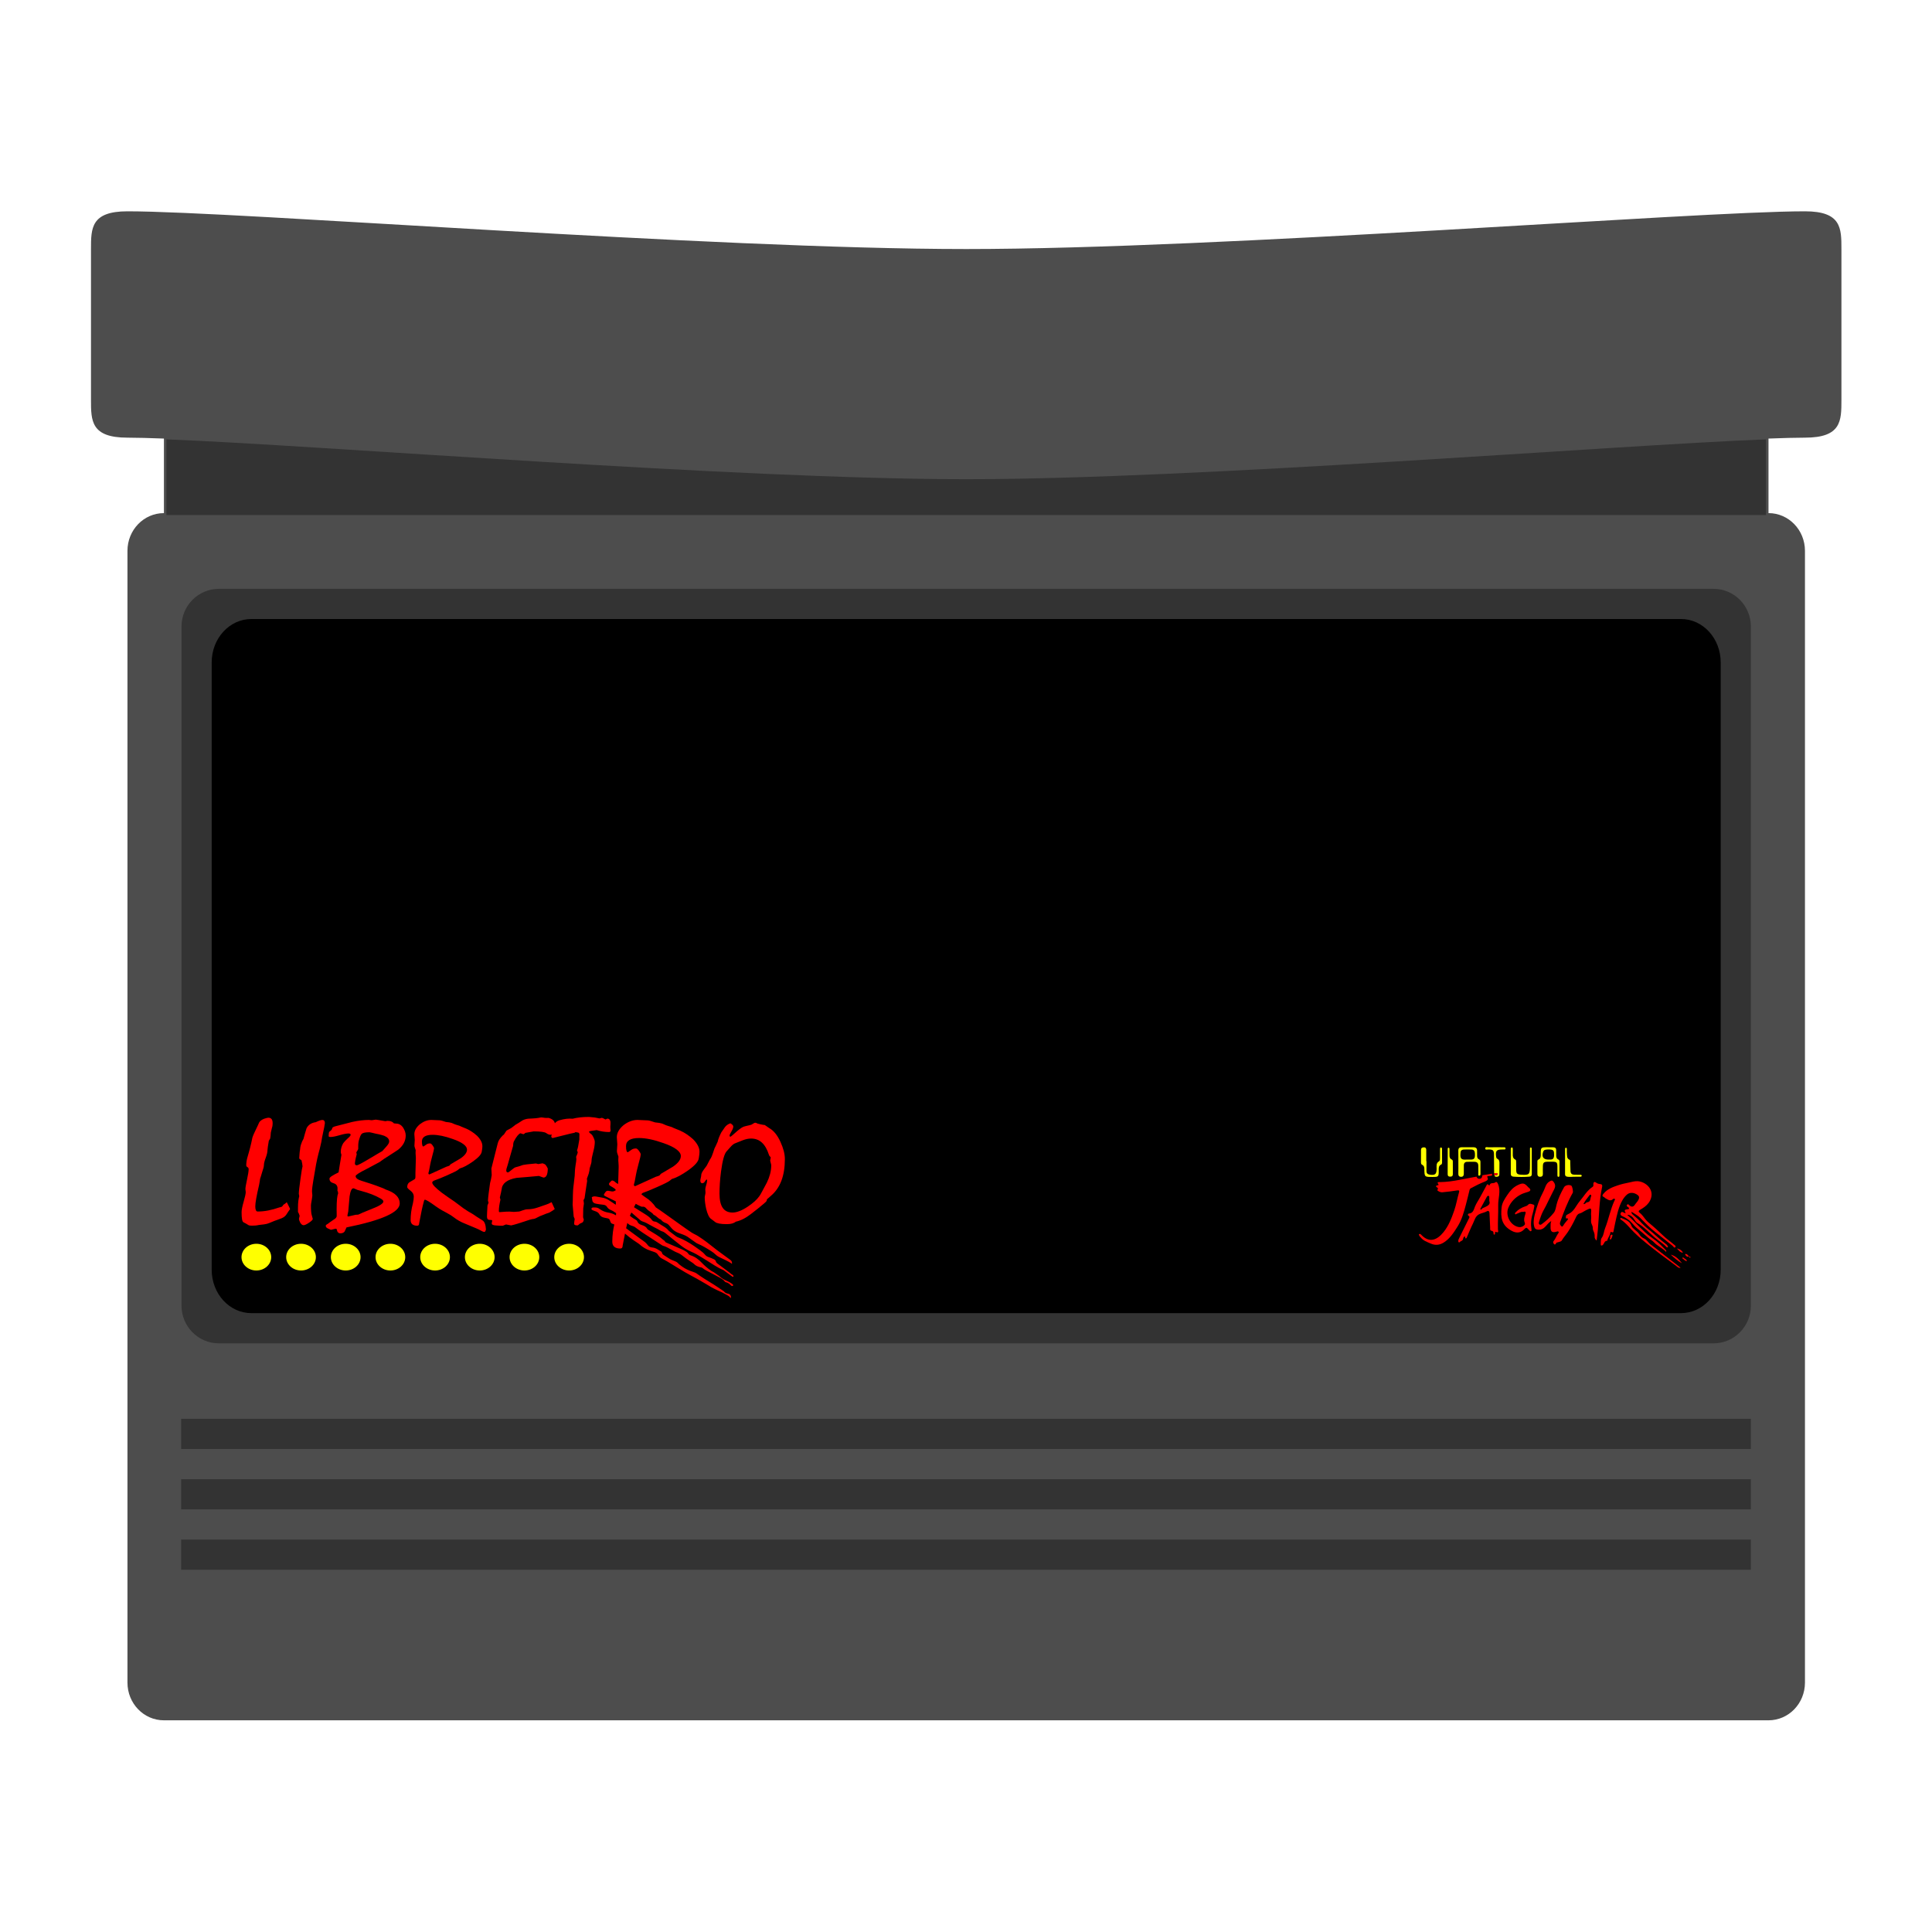 <?xml version="1.0" encoding="UTF-8" standalone="no"?>
<svg
   xmlns:dc="http://purl.org/dc/elements/1.1/"
   xmlns:cc="http://creativecommons.org/ns#"
   xmlns:rdf="http://www.w3.org/1999/02/22-rdf-syntax-ns#"
   xmlns:svg="http://www.w3.org/2000/svg"
   xmlns="http://www.w3.org/2000/svg"
   xmlns:sodipodi="http://sodipodi.sourceforge.net/DTD/sodipodi-0.dtd"
   xmlns:inkscape="http://www.inkscape.org/namespaces/inkscape"
   viewBox="0 0 341.333 341.333"
   height="256"
   width="256"
   xml:space="preserve"
   id="svg2"
   version="1.1"
   sodipodi:docname="Atari - Jaguar-content.svg"
   inkscape:version="0.92.2 (5c3e80d, 2017-08-06)"><sodipodi:namedview
     pagecolor="#ffffff"
     bordercolor="#666666"
     borderopacity="1"
     objecttolerance="10"
     gridtolerance="10"
     guidetolerance="10"
     inkscape:pageopacity="0"
     inkscape:pageshadow="2"
     inkscape:window-width="1024"
     inkscape:window-height="705"
     id="namedview101"
     showgrid="false"
     inkscape:pagecheckerboard="true"
     inkscape:zoom="1.3828125"
     inkscape:cx="161.78925"
     inkscape:cy="160.17606"
     inkscape:window-x="-8"
     inkscape:window-y="-8"
     inkscape:window-maximized="1"
     inkscape:current-layer="svg2" /><defs
     id="defs6"><clipPath
       id="clipPath18"
       clipPathUnits="userSpaceOnUse"><path
         id="path16"
         d="M 0,256 H 256 V 0 H 0 Z" /></clipPath><clipPath
       id="clipPath26"
       clipPathUnits="userSpaceOnUse"><path
         id="path24"
         d="M 4,236 H 252 V 20 H 4 Z" /></clipPath></defs><g
     id="g36"
     transform="matrix(1.333,0,0,-1.333,318.889,37.333)"
     style="fill:#4d4d4d"><path
       inkscape:connector-curvature="0"
       d="m 0,0 c -14.5,0 -77.333,-5 -111.167,-5 -33.833,0 -96.666,5 -111.166,5 -4.834,0 -4.834,-2.235 -4.834,-5 v -20 c 0,-2.765 0,-5 4.834,-5 1.285,0 2.972,-0.05 4.833,-0.12 V -40 c -2.673,0 -4.833,-2.235 -4.833,-5 v -150 c 0,-2.765 2.16,-5 4.833,-5 H -4.833 c 2.673,0 4.833,2.235 4.833,5 v 150 c 0,2.765 -2.16,5 -4.833,5 v 9.88 c 1.86,0.07 3.547,0.12 4.833,0.12 4.833,0 4.833,2.235 4.833,5 v 20 c 0,2.765 0,5 -4.833,5"
       style="fill:#4d4d4d;fill-opacity:1;fill-rule:nonzero;stroke:none"
       id="path38" /></g><path
     inkscape:connector-curvature="0"
     d="M 309.333,277.333 H 32 V 272 H 309.333 Z"
     style="fill:#333333;fill-opacity:1;fill-rule:nonzero;stroke:none;stroke-width:1.333"
     id="path40" /><path
     inkscape:connector-curvature="0"
     d="M 309.333,266.667 H 32 v -5.333 H 309.333 Z"
     style="fill:#333333;fill-opacity:1;fill-rule:nonzero;stroke:none;stroke-width:1.333"
     id="path42" /><path
     inkscape:connector-curvature="0"
     d="M 309.333,256 H 32 v -5.333 H 309.333 Z"
     style="fill:#333333;fill-opacity:1;fill-rule:nonzero;stroke:none;stroke-width:1.333"
     id="path44" /><g
     id="g46"
     transform="matrix(1.333,0,0,-1.333,309.333,230.667)"
     style="fill:#333333"><path
       inkscape:connector-curvature="0"
       d="m 0,0 c 0,-2.765 -2.214,-5 -4.952,-5 h -198.096 c -2.738,0 -4.952,2.235 -4.952,5 v 90 c 0,2.765 2.214,5 4.952,5 H -4.952 C -2.214,95 0,92.765 0,90 Z"
       style="fill:#333333;fill-opacity:1;fill-rule:nonzero;stroke:none"
       id="path48" /></g><g
     id="g50"
     transform="matrix(1.333,0,0,-1.333,304,224.333)"><path
       inkscape:connector-curvature="0"
       d="m 0,0 c 0,-3.18 -2.353,-5.75 -5.263,-5.75 h -189.474 c -2.91,0 -5.263,2.57 -5.263,5.75 v 80.5 c 0,3.18 2.353,5.75 5.263,5.75 H -5.263 C -2.353,86.25 0,83.68 0,80.5 Z"
       style="fill:#000000;fill-opacity:1;fill-rule:nonzero;stroke:none"
       id="path52" /></g><g
     id="g54"
     transform="matrix(1.333,0,0,-1.333,50.664,212.393)"
     style="fill:#ff0000"><path
       inkscape:connector-curvature="0"
       d="M 0,0 C 0.294,-0.575 0.44,-0.878 0.44,-0.911 0.345,-1.03 0.257,-1.156 0.176,-1.288 0.095,-1.42 0.007,-1.555 -0.088,-1.694 -0.176,-1.813 -0.29,-1.915 -0.429,-2.001 -0.569,-2.087 -0.73,-2.16 -0.914,-2.219 -1.178,-2.312 -1.427,-2.403 -1.662,-2.492 -1.897,-2.581 -2.11,-2.668 -2.3,-2.754 c -0.213,-0.093 -0.443,-0.154 -0.688,-0.184 -0.246,-0.029 -0.483,-0.057 -0.71,-0.084 -0.162,-0.039 -0.321,-0.064 -0.479,-0.074 -0.158,-0.01 -0.303,-0.015 -0.435,-0.015 -0.11,0 -0.202,0.005 -0.275,0.015 -0.074,0.01 -0.136,0.028 -0.187,0.054 -0.066,0.04 -0.131,0.08 -0.193,0.119 -0.062,0.04 -0.123,0.076 -0.182,0.109 -0.124,0.066 -0.22,0.116 -0.286,0.149 -0.088,0.046 -0.152,0.178 -0.192,0.396 -0.041,0.218 -0.061,0.535 -0.061,0.953 0,0.291 0.092,0.753 0.275,1.387 0.184,0.634 0.275,1.058 0.275,1.27 0,0.046 -0.007,0.11 -0.022,0.193 -0.014,0.083 -0.022,0.15 -0.022,0.203 0,0.185 0.072,0.606 0.215,1.263 0.143,0.659 0.215,1.117 0.215,1.374 0,0.126 -0.053,0.216 -0.16,0.273 -0.106,0.056 -0.159,0.14 -0.159,0.252 0,0.159 0.014,0.337 0.044,0.535 0.029,0.198 0.08,0.416 0.154,0.652 0.058,0.192 0.113,0.385 0.165,0.58 0.051,0.195 0.102,0.385 0.154,0.57 0.051,0.218 0.104,0.439 0.159,0.664 0.055,0.222 0.101,0.44 0.138,0.652 0.044,0.145 0.114,0.323 0.209,0.535 0.096,0.211 0.209,0.452 0.341,0.723 0.066,0.132 0.125,0.256 0.177,0.37 0.051,0.115 0.106,0.239 0.165,0.371 0.058,0.106 0.143,0.2 0.253,0.283 0.11,0.082 0.246,0.157 0.407,0.223 0.132,0.046 0.25,0.081 0.352,0.104 0.103,0.023 0.173,0.034 0.209,0.034 0.199,0 0.343,-0.061 0.435,-0.183 0.092,-0.122 0.138,-0.309 0.138,-0.56 0,-0.079 -0.006,-0.17 -0.017,-0.272 C -1.899,10.078 -1.926,9.96 -1.97,9.828 -2,9.689 -2.027,9.571 -2.053,9.472 -2.079,9.372 -2.099,9.293 -2.113,9.234 -2.121,9.075 -2.132,8.93 -2.146,8.798 -2.161,8.666 -2.179,8.544 -2.201,8.431 -2.245,8.352 -2.304,8.256 -2.378,8.144 -2.429,7.833 -2.471,7.574 -2.504,7.366 -2.537,7.158 -2.554,7.011 -2.554,6.925 -2.554,6.648 -2.633,6.299 -2.79,5.88 -2.948,5.461 -3.027,5.142 -3.027,4.924 -3.027,4.832 -3.045,4.711 -3.082,4.562 -3.119,4.414 -3.174,4.237 -3.247,4.032 -3.328,3.755 -3.392,3.54 -3.44,3.388 -3.487,3.236 -3.519,3.144 -3.533,3.111 -3.548,3.012 -3.564,2.896 -3.583,2.764 -3.601,2.632 -3.629,2.477 -3.665,2.299 -3.834,1.579 -3.961,0.982 -4.045,0.51 -4.13,0.038 -4.172,-0.317 -4.172,-0.555 c 0,-0.218 0.026,-0.386 0.077,-0.505 0.052,-0.119 0.129,-0.178 0.231,-0.178 0.463,0 0.931,0.046 1.404,0.138 0.473,0.093 0.967,0.228 1.48,0.406 0.059,0.007 0.116,0.02 0.171,0.04 0.055,0.02 0.112,0.04 0.171,0.06 0.088,0.092 0.154,0.178 0.198,0.257 0.095,0.053 0.18,0.107 0.253,0.164 C -0.114,-0.117 -0.051,-0.059 0,0"
       style="fill:#ff0000;fill-opacity:1;fill-rule:nonzero;stroke:none"
       id="path56" /></g><g
     id="g58"
     transform="matrix(1.333,0,0,-1.333,52.646,213.397)"
     style="fill:#ff0000"><path
       inkscape:connector-curvature="0"
       d="M 0,0 C 0,0.37 0.017,0.682 0.05,0.936 0.083,1.191 0.121,1.39 0.165,1.536 0.15,1.648 0.132,1.764 0.11,1.882 0.11,2.021 0.128,2.252 0.165,2.576 0.202,2.9 0.257,3.322 0.33,3.844 0.396,4.346 0.453,4.734 0.501,5.008 0.549,5.282 0.583,5.449 0.605,5.509 0.591,5.621 0.574,5.743 0.556,5.875 0.538,6.007 0.506,6.153 0.462,6.311 L 0.22,6.47 0.165,6.588 c 0.015,0.185 0.028,0.372 0.039,0.56 0.011,0.188 0.034,0.378 0.071,0.57 0.015,0.238 0.05,0.446 0.105,0.624 0.055,0.178 0.112,0.334 0.17,0.466 0.022,0.033 0.046,0.079 0.072,0.138 0.026,0.06 0.06,0.123 0.104,0.189 0.067,0.237 0.133,0.475 0.199,0.713 0.066,0.238 0.135,0.469 0.209,0.694 0.11,0.224 0.268,0.406 0.473,0.544 0.206,0.139 0.455,0.228 0.749,0.268 0.205,0.099 0.381,0.173 0.528,0.223 0.147,0.049 0.264,0.074 0.352,0.074 0.103,0 0.184,-0.036 0.242,-0.109 0.059,-0.072 0.088,-0.175 0.088,-0.307 0,-0.053 -0.029,-0.236 -0.088,-0.55 C 3.42,10.371 3.328,9.937 3.203,9.382 3.181,9.197 3.144,8.978 3.093,8.724 3.042,8.469 2.972,8.167 2.884,7.817 2.774,7.427 2.666,7 2.559,6.534 2.453,6.068 2.356,5.555 2.267,4.993 2.231,4.756 2.19,4.521 2.146,4.29 2.102,4.059 2.062,3.824 2.025,3.587 1.981,3.316 1.943,3.06 1.91,2.819 1.877,2.578 1.86,2.361 1.86,2.17 1.86,2.097 1.866,2.028 1.877,1.962 1.888,1.896 1.893,1.833 1.893,1.773 1.908,1.701 1.906,1.605 1.888,1.486 1.869,1.367 1.849,1.225 1.827,1.06 1.798,0.902 1.772,0.758 1.75,0.629 1.728,0.5 1.717,0.403 1.717,0.337 1.717,0 1.726,-0.272 1.745,-0.481 c 0.018,-0.208 0.038,-0.345 0.06,-0.411 0.052,-0.178 0.103,-0.37 0.154,-0.574 0,-0.113 -0.165,-0.279 -0.495,-0.501 -0.33,-0.221 -0.569,-0.332 -0.716,-0.332 -0.088,0 -0.166,0.029 -0.236,0.085 -0.07,0.056 -0.141,0.14 -0.215,0.252 -0.051,0.106 -0.092,0.202 -0.121,0.288 -0.029,0.086 -0.044,0.165 -0.044,0.237 0,0.04 0.015,0.103 0.044,0.189 C 0.205,-1.162 0.22,-1.1 0.22,-1.06 0.161,-0.862 0.095,-0.697 0.022,-0.565 0.007,-0.631 0,-0.618 0,-0.525 Z"
       style="fill:#ff0000;fill-opacity:1;fill-rule:nonzero;stroke:none"
       id="path60" /></g><g
     id="g62"
     transform="matrix(1.333,0,0,-1.333,65.282,200.041)"
     style="fill:#ff0000"><path
       inkscape:connector-curvature="0"
       d="M 0,0 C -0.279,0 -0.504,-0.018 -0.677,-0.054 -0.849,-0.091 -0.972,-0.149 -1.046,-0.228 -1.104,-0.281 -1.165,-0.383 -1.227,-0.535 -1.29,-0.687 -1.358,-0.895 -1.431,-1.158 -1.46,-1.303 -1.48,-1.465 -1.491,-1.643 -1.502,-1.821 -1.504,-2.016 -1.497,-2.228 -1.578,-2.399 -1.662,-2.545 -1.75,-2.663 l 0.055,-0.256 c -0.088,-0.331 -0.151,-0.595 -0.187,-0.793 -0.037,-0.198 -0.055,-0.33 -0.055,-0.396 0,-0.099 0.022,-0.169 0.066,-0.208 0.044,-0.04 0.106,-0.06 0.187,-0.06 0.073,0 0.248,0.073 0.523,0.218 0.275,0.145 0.655,0.363 1.139,0.654 0.536,0.317 0.945,0.558 1.227,0.727 0.283,0.168 0.446,0.262 0.49,0.282 0.096,0.106 0.189,0.21 0.281,0.312 0.092,0.102 0.181,0.203 0.269,0.302 0.125,0.139 0.217,0.263 0.276,0.372 0.058,0.109 0.088,0.206 0.088,0.292 0,0.157 -0.055,0.299 -0.165,0.424 -0.11,0.126 -0.276,0.235 -0.496,0.327 C 1.875,-0.439 1.745,-0.4 1.558,-0.347 1.37,-0.294 1.13,-0.241 0.837,-0.188 0.594,-0.129 0.404,-0.083 0.264,-0.05 0.125,-0.017 0.037,0 0,0 m -2.135,-7.427 c -0.118,0 -0.219,-0.091 -0.303,-0.273 -0.084,-0.181 -0.152,-0.451 -0.204,-0.807 -0.029,-0.332 -0.058,-0.664 -0.088,-0.998 -0.029,-0.333 -0.058,-0.665 -0.088,-0.997 -0.044,-0.165 -0.081,-0.34 -0.11,-0.525 l 0.022,-0.099 0.088,-0.04 c 0.294,0.073 0.62,0.149 0.98,0.228 0.249,0 0.398,0.022 0.446,0.065 0.047,0.043 0.64,0.292 1.777,0.749 0.485,0.185 0.848,0.359 1.09,0.52 0.242,0.162 0.363,0.303 0.363,0.421 0,0.073 -0.033,0.142 -0.099,0.208 -0.066,0.067 -0.165,0.136 -0.297,0.209 -0.345,0.199 -0.727,0.379 -1.145,0.541 -0.418,0.162 -0.877,0.309 -1.376,0.441 -0.066,0.02 -0.141,0.041 -0.225,0.064 -0.085,0.024 -0.178,0.048 -0.281,0.075 -0.161,0.066 -0.284,0.119 -0.369,0.158 -0.084,0.04 -0.145,0.06 -0.181,0.06 m -3.38,-4.7 c 0.066,0.053 0.16,0.124 0.281,0.213 0.121,0.089 0.277,0.197 0.468,0.322 0.147,0.086 0.253,0.169 0.319,0.248 0.066,0.079 0.099,0.162 0.099,0.248 0,0.31 -0.002,0.51 -0.005,0.596 -0.004,0.086 -0.006,0.152 -0.006,0.198 0,0.634 0.019,1.129 0.055,1.488 0.037,0.356 0.085,0.578 0.143,0.663 l -0.022,0.298 -0.066,0.069 c 0,0.073 0.002,0.137 0.006,0.193 0.003,0.056 0.005,0.104 0.005,0.144 0,0.363 -0.178,0.596 -0.534,0.695 -0.356,0.099 -0.533,0.301 -0.533,0.604 0,0.093 0.102,0.207 0.308,0.342 0.205,0.136 0.506,0.299 0.902,0.491 0.052,0.322 0.107,0.675 0.165,1.058 0.059,0.383 0.129,0.806 0.21,1.267 -0.03,0.085 -0.052,0.156 -0.066,0.213 -0.015,0.056 -0.022,0.107 -0.022,0.153 0,0.231 0.029,0.443 0.088,0.634 0.058,0.192 0.139,0.373 0.242,0.545 0.066,0.093 0.15,0.192 0.253,0.301 0.103,0.109 0.227,0.229 0.374,0.361 0.118,0.099 0.206,0.187 0.264,0.263 0.059,0.076 0.088,0.137 0.088,0.183 0,0.053 -0.023,0.096 -0.071,0.129 -0.048,0.033 -0.116,0.049 -0.204,0.049 -0.271,0 -0.671,-0.077 -1.2,-0.232 -0.528,-0.156 -0.924,-0.233 -1.188,-0.233 -0.088,0 -0.153,0.01 -0.193,0.03 -0.04,0.019 -0.061,0.052 -0.061,0.099 0,0.132 0.008,0.247 0.022,0.346 0.015,0.099 0.034,0.169 0.056,0.208 0.124,0.086 0.221,0.169 0.291,0.248 0.07,0.079 0.105,0.159 0.105,0.238 0,0.033 0.038,0.076 0.115,0.129 0.077,0.053 0.2,0.099 0.369,0.138 0.675,0.172 1.191,0.304 1.547,0.397 0.356,0.092 0.559,0.145 0.611,0.158 0.41,0.093 0.803,0.16 1.177,0.203 0.375,0.043 0.723,0.065 1.046,0.065 0.037,0 0.11,-0.009 0.22,-0.025 C 0.253,1.593 0.327,1.592 0.363,1.605 0.51,1.625 0.664,1.648 0.826,1.674 0.87,1.674 0.998,1.656 1.211,1.62 1.424,1.584 1.721,1.532 2.102,1.466 2.183,1.48 2.271,1.496 2.367,1.516 2.579,1.516 2.757,1.486 2.9,1.427 3.043,1.367 3.155,1.285 3.236,1.179 3.339,1.159 3.438,1.149 3.533,1.149 3.724,1.149 3.898,1.101 4.056,1.006 4.214,0.91 4.352,0.773 4.469,0.594 4.572,0.423 4.652,0.254 4.711,0.086 4.77,-0.083 4.799,-0.256 4.799,-0.434 4.799,-0.784 4.717,-1.116 4.551,-1.43 4.386,-1.744 4.139,-2.036 3.808,-2.305 3.772,-2.325 3.594,-2.442 3.275,-2.657 2.955,-2.872 2.491,-3.17 1.882,-3.553 1.816,-3.593 1.739,-3.649 1.651,-3.722 1.563,-3.795 1.457,-3.871 1.332,-3.95 0.73,-4.273 0.15,-4.584 -0.407,-4.879 c -0.47,-0.232 -0.826,-0.426 -1.068,-0.585 -0.242,-0.158 -0.363,-0.271 -0.363,-0.337 0,-0.132 0.062,-0.249 0.187,-0.352 0.125,-0.102 0.315,-0.193 0.572,-0.272 0.375,-0.119 0.796,-0.254 1.266,-0.406 0.47,-0.154 0.972,-0.335 1.508,-0.547 0.051,-0.013 0.116,-0.039 0.193,-0.079 0.077,-0.04 0.163,-0.083 0.258,-0.129 0.631,-0.211 1.099,-0.47 1.404,-0.778 0.304,-0.307 0.457,-0.662 0.457,-1.066 0,-0.588 -0.589,-1.146 -1.767,-1.675 -1.178,-0.53 -2.941,-1.032 -5.289,-1.507 -0.037,-0.093 -0.079,-0.185 -0.127,-0.278 -0.047,-0.092 -0.089,-0.181 -0.126,-0.267 -0.052,-0.073 -0.125,-0.131 -0.22,-0.173 -0.096,-0.043 -0.206,-0.065 -0.331,-0.065 -0.139,0 -0.249,0.045 -0.33,0.134 -0.08,0.089 -0.135,0.229 -0.165,0.421 -0.059,0.046 -0.106,0.066 -0.143,0.059 l -0.627,-0.148 c -0.081,0.039 -0.156,0.074 -0.226,0.104 -0.07,0.03 -0.141,0.061 -0.215,0.094 -0.073,0.04 -0.132,0.087 -0.176,0.144 -0.044,0.056 -0.066,0.117 -0.066,0.183 0,0.059 0.024,0.107 0.072,0.144 0.047,0.036 0.119,0.08 0.214,0.133"
       style="fill:#ff0000;fill-opacity:1;fill-rule:nonzero;stroke:none"
       id="path64" /></g><g
     id="g66"
     transform="matrix(1.333,0,0,-1.333,74.821,202.551)"
     style="fill:#ff0000"><path
       inkscape:connector-curvature="0"
       d="M 0,0 C 0.139,0.092 0.271,0.183 0.396,0.272 0.521,0.362 0.682,0.406 0.881,0.406 0.969,0.406 1.077,0.32 1.205,0.145 1.334,-0.03 1.398,-0.16 1.398,-0.246 1.398,-0.292 1.38,-0.398 1.343,-0.563 1.306,-0.728 1.247,-0.953 1.167,-1.237 0.998,-1.877 0.903,-2.277 0.881,-2.439 0.859,-2.601 0.811,-2.853 0.737,-3.197 0.708,-3.283 0.679,-3.395 0.649,-3.534 c 0,-0.059 0.013,-0.102 0.039,-0.128 0.026,-0.027 0.06,-0.04 0.105,-0.04 1.46,0.66 2.216,1.004 2.267,1.03 0.059,0.014 0.121,0.032 0.187,0.055 0.066,0.023 0.129,0.048 0.187,0.074 l 0.165,0.188 c 0.426,0.245 0.866,0.504 1.321,0.781 0.286,0.199 0.499,0.393 0.639,0.585 0.139,0.191 0.209,0.383 0.209,0.575 0,0.244 -0.158,0.485 -0.474,0.721 C 4.979,0.545 4.506,0.773 3.875,0.991 3.339,1.182 2.851,1.323 2.411,1.412 1.97,1.501 1.57,1.546 1.211,1.546 0.741,1.546 0.387,1.471 0.149,1.323 -0.09,1.174 -0.209,0.954 -0.209,0.664 c 0,-0.225 0.018,-0.395 0.055,-0.51 C -0.117,0.038 -0.066,-0.013 0,0 m 1.156,-4.772 c 0,-0.132 0.104,-0.309 0.313,-0.53 0.21,-0.221 0.523,-0.494 0.942,-0.818 0.271,-0.204 0.552,-0.404 0.842,-0.601 0.289,-0.194 0.577,-0.391 0.864,-0.589 0.124,-0.093 0.286,-0.213 0.484,-0.362 0.198,-0.148 0.429,-0.322 0.693,-0.52 0.191,-0.132 0.391,-0.264 0.6,-0.396 0.209,-0.132 0.435,-0.264 0.677,-0.396 0.162,-0.113 0.342,-0.235 0.54,-0.367 0.198,-0.132 0.425,-0.274 0.682,-0.428 0.147,-0.079 0.261,-0.223 0.341,-0.431 0.081,-0.208 0.129,-0.477 0.143,-0.807 l -0.099,-0.258 -0.11,-0.049 c -0.073,0 -0.17,0.028 -0.291,0.084 -0.122,0.056 -0.274,0.137 -0.457,0.243 -0.037,0.02 -0.204,0.092 -0.501,0.218 -0.297,0.125 -0.725,0.304 -1.282,0.536 -0.309,0.119 -0.591,0.253 -0.848,0.402 -0.257,0.148 -0.492,0.305 -0.704,0.47 C 3.86,-9.272 3.7,-9.163 3.506,-9.044 3.311,-8.925 3.082,-8.796 2.818,-8.657 2.546,-8.519 2.312,-8.387 2.113,-8.26 1.915,-8.134 1.757,-8.028 1.64,-7.942 1.244,-7.652 0.921,-7.431 0.671,-7.279 0.422,-7.127 0.249,-7.051 0.154,-7.051 0.081,-7.143 0.04,-7.239 0.033,-7.338 -0.055,-7.649 -0.149,-8.04 -0.248,-8.514 c -0.099,-0.472 -0.207,-1.022 -0.324,-1.651 0,-0.112 -0.022,-0.197 -0.066,-0.253 -0.044,-0.056 -0.11,-0.084 -0.199,-0.084 -0.286,0 -0.502,0.063 -0.649,0.188 -0.147,0.126 -0.22,0.314 -0.22,0.565 0,0.339 0.024,0.692 0.071,1.062 0.048,0.37 0.127,0.761 0.237,1.171 0.037,0.178 0.064,0.338 0.083,0.48 0.018,0.142 0.027,0.273 0.027,0.391 0,0.304 -0.145,0.567 -0.435,0.785 -0.289,0.218 -0.434,0.373 -0.434,0.465 0,0.146 0.023,0.273 0.071,0.382 0.048,0.109 0.119,0.196 0.215,0.262 0.242,0.139 0.466,0.271 0.671,0.397 0.052,0.026 0.086,0.071 0.105,0.133 0.018,0.063 0.027,0.149 0.027,0.263 v 0.211 0.213 c 0.022,0.588 0.041,1.199 0.055,1.833 v 0.218 c 0,0.099 -0.007,0.228 -0.022,0.387 -0.014,0.118 -0.018,0.227 -0.011,0.33 0.008,0.102 0.011,0.196 0.011,0.282 -0.044,0.132 -0.082,0.246 -0.115,0.342 -0.033,0.096 -0.05,0.187 -0.05,0.272 0,0.08 0.008,0.204 0.022,0.372 0.015,0.168 0.022,0.289 0.022,0.362 0,0.092 -0.009,0.221 -0.027,0.386 -0.019,0.165 -0.028,0.291 -0.028,0.376 0,0.238 0.061,0.464 0.182,0.682 0.121,0.218 0.306,0.433 0.556,0.644 0.242,0.185 0.49,0.326 0.743,0.421 0.253,0.096 0.512,0.144 0.776,0.144 0.124,0 0.31,-0.008 0.556,-0.025 C 1.847,3.476 2.04,3.468 2.179,3.468 2.275,3.468 2.535,3.395 2.961,3.25 3.13,3.236 3.28,3.218 3.412,3.195 3.544,3.172 3.651,3.147 3.731,3.121 3.915,3.042 4.058,2.98 4.161,2.938 4.263,2.895 4.337,2.87 4.381,2.863 4.506,2.824 4.614,2.791 4.706,2.764 4.797,2.738 4.873,2.705 4.931,2.665 5.027,2.625 5.139,2.579 5.267,2.526 5.395,2.474 5.54,2.414 5.702,2.348 5.966,2.229 6.214,2.09 6.445,1.932 6.676,1.773 6.894,1.602 7.1,1.418 7.334,1.181 7.511,0.948 7.628,0.72 7.745,0.492 7.804,0.266 7.804,0.041 7.804,-0.025 7.799,-0.119 7.788,-0.241 7.777,-0.363 7.756,-0.5 7.727,-0.652 7.705,-0.844 7.595,-1.05 7.397,-1.271 7.199,-1.493 6.913,-1.735 6.538,-2 6.208,-2.231 5.9,-2.422 5.614,-2.578 5.327,-2.733 5.063,-2.843 4.821,-2.909 4.726,-2.969 4.652,-3.025 4.601,-3.078 4.528,-3.144 4.374,-3.236 4.139,-3.355 3.904,-3.474 3.585,-3.623 3.181,-3.801 2.447,-4.125 1.926,-4.338 1.618,-4.44 1.31,-4.543 1.156,-4.653 1.156,-4.772"
       style="fill:#ff0000;fill-opacity:1;fill-rule:nonzero;stroke:none"
       id="path68" /></g><g
     id="g70"
     transform="matrix(1.333,0,0,-1.333,97.452,212.393)"
     style="fill:#ff0000"><path
       inkscape:connector-curvature="0"
       d="M 0,0 0.418,-0.911 C 0.338,-0.978 0.24,-1.049 0.127,-1.124 0.013,-1.2 -0.121,-1.281 -0.275,-1.367 -0.429,-1.413 -0.615,-1.48 -0.831,-1.565 -1.048,-1.651 -1.295,-1.75 -1.574,-1.863 -1.787,-1.981 -1.961,-2.071 -2.097,-2.13 c -0.136,-0.06 -0.229,-0.089 -0.281,-0.089 -0.095,0 -0.269,-0.037 -0.522,-0.109 -0.254,-0.073 -0.586,-0.182 -0.997,-0.327 -0.22,-0.073 -0.453,-0.147 -0.699,-0.223 -0.245,-0.076 -0.5,-0.144 -0.765,-0.203 l -0.682,0.129 -0.418,-0.169 c -0.14,0 -0.281,0.002 -0.424,0.005 -0.143,0.003 -0.281,0.012 -0.413,0.025 -0.213,0.006 -0.372,0.033 -0.479,0.079 -0.106,0.046 -0.159,0.112 -0.159,0.198 l 0.066,0.377 -0.066,0.069 c -0.25,0 -0.417,0.03 -0.501,0.089 -0.084,0.06 -0.127,0.198 -0.127,0.416 0,0.099 0.006,0.265 0.017,0.496 0.011,0.231 0.027,0.531 0.049,0.901 0,0.033 0.024,0.103 0.072,0.208 0.048,0.106 0.072,0.182 0.072,0.228 -0.037,0.066 -0.059,0.119 -0.066,0.159 -0.008,0.039 -0.012,0.076 -0.012,0.109 0.015,0.257 0.046,0.574 0.094,0.951 0.048,0.376 0.108,0.822 0.182,1.337 0.088,0.311 0.161,0.661 0.22,1.051 -0.015,0.29 -0.03,0.587 -0.044,0.891 0.271,1.097 0.55,2.2 0.836,3.309 0.044,0.198 0.127,0.387 0.248,0.565 0.121,0.178 0.266,0.35 0.435,0.515 0.073,0.046 0.121,0.083 0.143,0.109 0.037,0.06 0.084,0.134 0.143,0.223 0.059,0.089 0.128,0.19 0.209,0.302 0.044,0.027 0.116,0.066 0.215,0.119 0.099,0.053 0.233,0.126 0.402,0.218 0.073,0.053 0.157,0.116 0.253,0.188 0.095,0.073 0.205,0.159 0.33,0.258 0.279,0.152 0.537,0.312 0.776,0.481 0.238,0.168 0.537,0.272 0.897,0.312 0.169,0.006 0.338,0.014 0.506,0.024 0.169,0.01 0.331,0.022 0.485,0.035 0.146,0.026 0.275,0.043 0.385,0.05 0.073,0.013 0.137,0.026 0.193,0.039 0.055,0.013 0.104,0.02 0.148,0.02 0.044,0 0.105,-0.005 0.182,-0.015 0.077,-0.01 0.181,-0.025 0.313,-0.044 0.103,-0.007 0.191,-0.01 0.265,-0.01 0.073,0 0.143,0.003 0.209,0.01 0.293,-0.08 0.51,-0.195 0.649,-0.347 0.14,-0.152 0.209,-0.334 0.209,-0.545 C 0.451,9.828 0.402,9.49 0.303,9.268 0.204,9.047 0.048,8.937 -0.165,8.937 c -0.162,0 -0.345,0.074 -0.55,0.222 -0.206,0.149 -0.76,0.223 -1.663,0.223 C -2.752,9.316 -3.122,9.25 -3.489,9.184 -3.526,9.131 -3.568,9.092 -3.616,9.065 -3.664,9.039 -3.706,9.019 -3.742,9.006 L -4.128,9.135 C -4.245,9.095 -4.377,8.986 -4.524,8.808 -4.671,8.629 -4.825,8.385 -4.986,8.075 -5.023,8.009 -5.05,7.926 -5.069,7.827 -5.087,7.728 -5.096,7.612 -5.096,7.48 -5.228,7.005 -5.361,6.546 -5.493,6.103 -5.617,5.627 -5.718,5.267 -5.795,5.023 -5.872,4.779 -5.918,4.63 -5.933,4.577 -5.955,4.511 -5.973,4.448 -5.988,4.389 -6.003,4.33 -6.01,4.27 -6.01,4.211 c 0,-0.086 0.018,-0.152 0.055,-0.198 0.037,-0.047 0.092,-0.07 0.165,-0.07 0.066,0 0.226,0.109 0.479,0.327 0.253,0.218 0.442,0.34 0.567,0.367 0.154,0.039 0.31,0.082 0.468,0.128 0.157,0.047 0.321,0.103 0.49,0.169 0.066,0.02 0.24,0.046 0.522,0.079 0.283,0.033 0.677,0.073 1.184,0.119 l 0.308,-0.079 0.583,0.099 0.308,-0.129 C -0.807,4.957 -0.739,4.876 -0.677,4.78 -0.615,4.685 -0.558,4.581 -0.506,4.468 -0.506,4.072 -0.554,3.771 -0.649,3.567 -0.745,3.362 -0.888,3.26 -1.079,3.26 L -1.684,3.478 C -2.183,3.431 -2.677,3.387 -3.165,3.344 -3.653,3.301 -4.15,3.26 -4.656,3.22 -5.272,3.108 -5.746,2.926 -6.076,2.675 -6.406,2.424 -6.59,2.094 -6.626,1.684 -6.634,1.598 -6.659,1.466 -6.703,1.288 -6.747,1.11 -6.799,0.888 -6.857,0.624 L -6.78,0.327 C -6.846,0.043 -6.898,-0.225 -6.935,-0.476 -6.971,-0.727 -6.99,-0.951 -6.99,-1.149 c 0,-0.066 0.011,-0.114 0.033,-0.144 0.022,-0.03 0.048,-0.038 0.078,-0.025 0.352,0.027 0.634,0.047 0.847,0.06 0.213,0.013 0.363,0.016 0.451,0.01 0.191,-0.014 0.386,-0.027 0.584,-0.04 l 0.693,0.05 c 0.074,0.013 0.233,0.066 0.479,0.158 0.246,0.093 0.468,0.139 0.666,0.139 0.213,0 0.427,0.02 0.644,0.059 0.216,0.04 0.424,0.093 0.622,0.159 0.198,0.066 0.394,0.134 0.589,0.203 0.194,0.069 0.39,0.137 0.589,0.203 0.073,0.02 0.17,0.056 0.291,0.109 C -0.303,-0.155 -0.161,-0.086 0,0"
       style="fill:#ff0000;fill-opacity:1;fill-rule:nonzero;stroke:none"
       id="path72" /></g><g
     id="g74"
     transform="matrix(1.333,0,0,-1.333,101.166,197.65)"
     style="fill:#ff0000"><path
       inkscape:connector-curvature="0"
       d="m 0,0 c 0.301,0.079 0.629,0.139 0.985,0.178 0.356,0.04 0.75,0.06 1.183,0.06 0.081,0 0.2,-0.012 0.358,-0.035 C 2.684,0.18 2.811,0.168 2.906,0.168 3.045,0.149 3.152,0.129 3.225,0.109 3.306,0.089 3.416,0.066 3.555,0.04 L 3.864,0.119 C 3.93,0.112 4.001,0.088 4.078,0.045 4.155,0.002 4.249,-0.046 4.359,-0.099 c 0.059,0.033 0.143,0.073 0.253,0.119 0.11,0 0.2,-0.038 0.27,-0.114 0.069,-0.076 0.115,-0.183 0.137,-0.322 V -0.728 C 5.019,-0.831 5.012,-0.938 4.997,-1.05 4.99,-1.103 4.994,-1.186 5.008,-1.298 5.023,-1.41 5.03,-1.496 5.03,-1.555 5.03,-1.628 5.012,-1.681 4.975,-1.714 4.939,-1.747 4.891,-1.764 4.832,-1.764 4.553,-1.764 4.278,-1.742 4.007,-1.699 3.735,-1.656 3.464,-1.592 3.192,-1.506 2.957,-1.546 2.752,-1.575 2.576,-1.595 2.436,-1.608 2.334,-1.628 2.267,-1.655 2.201,-1.681 2.168,-1.714 2.168,-1.754 2.198,-1.8 2.238,-1.849 2.29,-1.902 2.341,-1.955 2.403,-2.005 2.477,-2.051 2.528,-2.084 2.587,-2.155 2.653,-2.264 2.719,-2.373 2.788,-2.52 2.862,-2.705 2.891,-2.777 2.911,-2.847 2.922,-2.913 2.933,-2.979 2.939,-3.042 2.939,-3.101 2.939,-3.24 2.924,-3.413 2.895,-3.621 2.866,-3.829 2.833,-3.999 2.796,-4.131 2.73,-4.389 2.678,-4.602 2.642,-4.77 2.605,-4.939 2.576,-5.066 2.554,-5.152 2.539,-5.218 2.528,-5.297 2.521,-5.39 2.513,-5.482 2.506,-5.588 2.499,-5.707 2.491,-5.806 2.462,-5.93 2.411,-6.078 2.359,-6.227 2.308,-6.397 2.256,-6.588 2.256,-6.674 2.245,-6.773 2.223,-6.886 2.201,-6.998 2.172,-7.127 2.135,-7.272 2.113,-7.358 2.079,-7.455 2.031,-7.564 1.983,-7.673 1.937,-7.8 1.893,-7.946 1.908,-8.045 1.919,-8.147 1.926,-8.253 1.897,-8.438 1.868,-8.629 1.838,-8.828 1.794,-9.112 1.75,-9.399 1.706,-9.689 1.662,-9.98 1.622,-10.261 1.585,-10.532 1.541,-10.611 1.493,-10.7 1.442,-10.799 c 0,-0.046 0.009,-0.117 0.027,-0.213 0.019,-0.096 0.028,-0.174 0.028,-0.233 0,-0.073 -0.015,-0.18 -0.044,-0.322 -0.029,-0.142 -0.044,-0.246 -0.044,-0.312 0,-0.126 -0.004,-0.32 -0.011,-0.585 -0.007,-0.264 -0.011,-0.462 -0.011,-0.594 0.037,-0.112 0.07,-0.221 0.099,-0.327 -0.022,-0.092 -0.046,-0.167 -0.072,-0.223 -0.025,-0.056 -0.06,-0.101 -0.104,-0.134 -0.132,-0.072 -0.253,-0.132 -0.363,-0.178 -0.074,-0.066 -0.134,-0.119 -0.182,-0.158 -0.048,-0.04 -0.09,-0.06 -0.127,-0.06 -0.161,0 -0.275,0.02 -0.341,0.06 -0.066,0.039 -0.099,0.092 -0.099,0.158 0.015,0.218 0.04,0.429 0.077,0.634 -0.014,0.027 -0.031,0.066 -0.049,0.119 -0.019,0.053 -0.046,0.119 -0.083,0.198 -0.037,0.515 -0.084,1.044 -0.143,1.585 0.022,0.39 0.033,0.783 0.033,1.179 0,0.185 0.009,0.418 0.028,0.699 0.018,0.281 0.053,0.606 0.104,0.976 0.051,0.37 0.088,0.693 0.11,0.971 0.022,0.277 0.033,0.505 0.033,0.683 0,0.079 0.009,0.18 0.028,0.302 0.018,0.123 0.038,0.273 0.06,0.451 0.022,0.152 0.044,0.289 0.066,0.411 0.022,0.123 0.033,0.233 0.033,0.332 0,0.053 -0.003,0.109 -0.011,0.169 -0.007,0.059 -0.014,0.112 -0.022,0.158 0.074,0.165 0.129,0.299 0.165,0.401 0.037,0.103 0.055,0.171 0.055,0.204 -0.029,0.085 -0.062,0.171 -0.099,0.257 0.044,0.093 0.092,0.259 0.143,0.5 0.052,0.242 0.107,0.557 0.166,0.947 v 0.287 c 0,0.112 0.003,0.248 0.011,0.406 l -0.066,0.179 c -0.03,0.013 -0.083,0.029 -0.16,0.049 -0.077,0.02 -0.174,0.036 -0.292,0.05 L 0.242,-1.863 C 0.147,-1.882 0.05,-1.902 -0.05,-1.922 c -0.099,-0.02 -0.203,-0.043 -0.313,-0.069 -0.763,-0.192 -1.519,-0.38 -2.268,-0.565 -0.058,0 -0.106,0.021 -0.143,0.064 -0.036,0.043 -0.055,0.101 -0.055,0.174 0,0.039 0.019,0.109 0.055,0.208 0.037,0.099 0.096,0.228 0.176,0.386 0.015,0.231 0.033,0.423 0.055,0.575 0.022,0.152 0.048,0.267 0.077,0.346 0.059,0.146 0.149,0.268 0.27,0.367 0.121,0.099 0.266,0.175 0.435,0.228 0.337,0.099 0.653,0.165 0.946,0.198 C -0.521,0.023 -0.249,0.026 0,0"
       style="fill:#ff0000;fill-opacity:1;fill-rule:nonzero;stroke:none"
       id="path76" /></g><g
     id="g78"
     transform="matrix(1.333,0,0,-1.333,111.179,201.419)"
     style="fill:#ff0000"><path
       inkscape:connector-curvature="0"
       d="M 0,0 C 0.29,0.181 0.72,0.271 1.291,0.271 1.728,0.271 2.214,0.217 2.75,0.108 3.285,0 3.878,-0.171 4.529,-0.403 5.296,-0.668 5.872,-0.945 6.255,-1.234 6.639,-1.521 6.831,-1.815 6.831,-2.112 6.831,-2.344 6.746,-2.577 6.576,-2.81 6.407,-3.043 6.148,-3.28 5.8,-3.521 5.247,-3.858 4.712,-4.173 4.195,-4.47 L 3.994,-4.699 C 3.923,-4.731 3.847,-4.761 3.767,-4.789 3.686,-4.817 3.61,-4.839 3.539,-4.855 3.477,-4.888 2.558,-5.305 0.783,-6.108 c -0.054,0 -0.096,0.016 -0.127,0.048 -0.032,0.032 -0.047,0.084 -0.047,0.157 0.035,0.168 0.071,0.305 0.107,0.409 0.089,0.418 0.147,0.725 0.174,0.922 0.027,0.196 0.142,0.682 0.348,1.461 0.098,0.345 0.169,0.618 0.214,0.819 0.044,0.2 0.067,0.329 0.067,0.385 0,0.104 -0.078,0.263 -0.234,0.476 -0.157,0.213 -0.288,0.317 -0.395,0.317 -0.241,0 -0.437,-0.054 -0.589,-0.163 -0.152,-0.108 -0.312,-0.218 -0.482,-0.331 -0.08,-0.016 -0.142,0.046 -0.187,0.187 -0.045,0.14 -0.067,0.347 -0.067,0.62 0,0.353 0.145,0.62 0.435,0.801 m 13.595,-19.04 c -0.169,0.106 -0.327,0.228 -0.517,0.308 -0.445,0.189 -0.859,0.398 -1.157,0.712 -0.026,0.027 -0.067,0.047 -0.102,0.069 -0.305,0.194 -0.557,0.433 -0.91,0.587 -0.008,0.004 -0.013,0.01 -0.02,0.015 -0.495,0.333 -0.923,0.711 -1.306,1.111 -0.392,0.409 -0.835,0.76 -1.469,0.965 -0.148,0.048 -0.247,0.134 -0.317,0.246 -0.053,0.083 -0.138,0.162 -0.233,0.222 -0.184,0.115 -0.375,0.226 -0.581,0.317 -0.611,0.271 -1.231,0.532 -1.849,0.795 -0.175,0.075 -0.373,0.127 -0.423,0.3 -0.011,0.038 -0.085,0.067 -0.129,0.101 -0.064,0.049 -0.128,0.098 -0.189,0.148 -0.109,0.091 -0.211,0.188 -0.327,0.274 -0.144,0.106 -0.296,0.206 -0.452,0.303 -0.367,0.228 -0.74,0.452 -1.107,0.68 -0.048,0.029 -0.098,0.067 -0.119,0.108 -0.131,0.252 -0.377,0.408 -0.715,0.509 -0.294,0.087 -0.519,0.238 -0.601,0.475 -0.046,0.135 -0.176,0.215 -0.322,0.295 -0.17,0.092 -0.332,0.195 -0.478,0.307 -0.07,0.054 -0.131,0.113 -0.196,0.17 0.058,0.127 0.125,0.269 0.2,0.425 0.389,-0.337 0.778,-0.675 1.169,-1.011 0.081,-0.069 0.185,-0.138 0.298,-0.173 0.382,-0.118 0.702,-0.3 1.025,-0.485 0.342,-0.197 0.705,-0.374 1.058,-0.561 0.045,-0.023 0.083,-0.053 0.127,-0.076 0.118,-0.063 0.226,-0.145 0.357,-0.182 0.191,-0.053 0.335,-0.137 0.468,-0.245 0.667,-0.539 1.329,-1.083 2.011,-1.611 0.402,-0.311 0.838,-0.598 1.345,-0.821 0.279,-0.122 0.554,-0.252 0.809,-0.398 0.445,-0.256 0.876,-0.526 1.31,-0.792 0.718,-0.441 1.385,-0.929 2.207,-1.273 0.047,-0.02 0.082,-0.055 0.121,-0.084 0.328,-0.241 0.655,-0.483 0.984,-0.723 0.06,-0.044 0.108,-0.113 0.26,-0.071 -0.039,0.083 -0.045,0.198 -0.12,0.233 -0.178,0.083 -0.286,0.207 -0.426,0.312 -0.533,0.399 -1.064,0.799 -1.599,1.196 -0.102,0.075 -0.171,0.157 -0.195,0.262 -0.033,0.141 -0.139,0.25 -0.31,0.322 -0.2,0.086 -0.394,0.185 -0.607,0.248 -0.228,0.068 -0.394,0.175 -0.518,0.324 -0.195,0.233 -0.436,0.439 -0.706,0.628 -0.255,0.178 -0.502,0.364 -0.762,0.538 -0.653,0.437 -1.33,0.849 -2.126,1.146 -0.15,0.056 -0.273,0.156 -0.397,0.245 -0.211,0.151 -0.412,0.31 -0.617,0.466 -0.077,0.058 -0.173,0.108 -0.225,0.176 -0.166,0.218 -0.394,0.394 -0.651,0.553 -0.242,0.149 -0.493,0.291 -0.719,0.452 -0.138,0.098 -0.277,0.179 -0.469,0.198 -0.171,0.017 -0.284,0.083 -0.362,0.194 -0.234,0.334 -0.595,0.586 -0.982,0.825 -0.475,0.292 -0.948,0.586 -1.415,0.886 0.077,0.151 0.155,0.304 0.233,0.453 0.218,-0.126 0.45,-0.24 0.687,-0.349 0.058,-0.027 0.142,-0.048 0.206,-0.04 0.206,0.026 0.333,-0.046 0.443,-0.158 0.107,-0.11 0.208,-0.226 0.332,-0.325 0.226,-0.182 0.532,-0.312 0.675,-0.55 0.014,-0.022 0.05,-0.041 0.081,-0.055 0.353,-0.158 0.518,-0.464 0.892,-0.607 0.037,-0.014 0.059,-0.051 0.083,-0.08 0.142,-0.176 0.343,-0.303 0.591,-0.391 0.173,-0.062 0.305,-0.152 0.405,-0.271 0.122,-0.145 0.251,-0.286 0.375,-0.429 0.235,-0.271 0.545,-0.48 0.939,-0.622 0.225,-0.081 0.455,-0.156 0.672,-0.247 0.175,-0.074 0.35,-0.156 0.498,-0.255 0.369,-0.249 0.722,-0.511 1.083,-0.766 0.059,-0.042 0.12,-0.087 0.192,-0.116 0.684,-0.283 1.282,-0.65 1.869,-1.027 0.201,-0.129 0.394,-0.272 0.552,-0.429 0.13,-0.129 0.276,-0.236 0.451,-0.327 0.573,-0.296 1.207,-0.53 1.732,-0.918 0.018,0.214 -0.016,0.378 -0.216,0.522 -0.604,0.433 -1.203,0.871 -1.792,1.315 -0.459,0.346 -0.892,0.711 -1.352,1.056 -0.362,0.271 -0.738,0.534 -1.128,0.783 -0.271,0.174 -0.596,0.303 -0.865,0.478 -0.451,0.293 -0.878,0.607 -1.315,0.912 -0.203,0.143 -3.387,2.433 -3.421,2.416 -0.348,0.528 -0.811,0.992 -1.43,1.372 -0.173,0.106 -0.318,0.237 -0.492,0.37 0.004,0.007 0.008,0.01 0.013,0.016 0.007,0.004 0.013,0.008 0.014,0.016 0.064,0.078 0.12,0.134 0.16,0.148 0.375,0.124 1.008,0.383 1.9,0.777 0.491,0.216 0.879,0.397 1.164,0.541 0.286,0.145 0.473,0.257 0.562,0.338 0.063,0.064 0.152,0.132 0.268,0.204 0.294,0.081 0.615,0.215 0.963,0.404 0.348,0.189 0.723,0.421 1.124,0.702 0.455,0.322 0.803,0.617 1.044,0.886 0.241,0.269 0.375,0.52 0.401,0.752 0.036,0.185 0.06,0.352 0.074,0.5 0.013,0.149 0.02,0.263 0.02,0.343 0,0.273 -0.071,0.548 -0.214,0.825 C 8.949,-0.456 8.735,-0.173 8.45,0.116 8.2,0.339 7.934,0.548 7.653,0.741 7.373,0.933 7.071,1.102 6.75,1.247 6.554,1.327 6.378,1.399 6.222,1.463 6.066,1.527 5.93,1.584 5.814,1.632 5.742,1.68 5.651,1.72 5.539,1.752 5.428,1.784 5.296,1.825 5.145,1.873 5.091,1.881 5.002,1.911 4.877,1.963 4.752,2.015 4.578,2.09 4.355,2.186 4.257,2.218 4.128,2.248 3.967,2.276 3.807,2.304 3.624,2.326 3.419,2.342 2.901,2.519 2.585,2.607 2.469,2.607 2.299,2.607 2.065,2.617 1.766,2.638 1.467,2.658 1.242,2.668 1.09,2.668 0.769,2.668 0.455,2.609 0.147,2.493 -0.161,2.377 -0.462,2.206 -0.756,1.981 -1.059,1.724 -1.285,1.463 -1.432,1.198 c -0.147,-0.265 -0.22,-0.54 -0.22,-0.829 0,-0.104 0.011,-0.257 0.033,-0.457 0.022,-0.201 0.033,-0.358 0.033,-0.47 0,-0.088 -0.008,-0.235 -0.026,-0.44 -0.018,-0.204 -0.027,-0.355 -0.027,-0.451 0,-0.105 0.02,-0.215 0.06,-0.331 0.04,-0.117 0.087,-0.255 0.141,-0.416 0,-0.104 -0.005,-0.219 -0.014,-0.343 -0.009,-0.125 -0.004,-0.257 0.014,-0.402 0.017,-0.192 0.026,-0.349 0.026,-0.469 v -0.265 c -0.017,-0.742 -0.038,-1.457 -0.064,-2.147 -0.157,0.074 -0.305,0.162 -0.427,0.291 -0.06,0.063 -0.165,0.107 -0.259,0.149 -0.092,0.04 -0.174,0.022 -0.235,-0.049 -0.058,-0.068 -0.126,-0.13 -0.192,-0.194 -0.143,-0.139 -0.144,-0.284 0.024,-0.414 0.1,-0.078 0.232,-0.134 0.341,-0.206 0.176,-0.116 0.376,-0.219 0.446,-0.394 -0.27,-0.182 -0.409,-0.217 -0.71,-0.137 -0.489,0.128 -0.581,0.029 -0.755,-0.24 -0.008,-0.012 -0.019,-0.023 -0.026,-0.036 -0.151,-0.228 -0.138,-0.276 0.146,-0.416 0.445,-0.22 0.891,-0.438 1.337,-0.656 0,-0.148 0.002,-0.297 0.005,-0.444 -0.107,0.052 -0.21,0.109 -0.295,0.182 -0.024,0.02 -0.053,0.037 -0.081,0.055 -0.194,0.127 -0.387,0.255 -0.583,0.38 -0.256,0.164 -0.548,0.275 -0.885,0.327 -0.253,0.038 -0.499,0.101 -0.752,0.138 -0.188,0.028 -0.387,0.05 -0.594,-0.084 0.024,-0.145 0.05,-0.298 0.075,-0.452 0.038,-0.23 0.221,-0.368 0.524,-0.418 0.289,-0.048 0.578,-0.101 0.87,-0.125 0.269,-0.023 0.447,-0.111 0.55,-0.29 0.111,-0.195 0.298,-0.334 0.553,-0.437 0.169,-0.068 0.321,-0.164 0.463,-0.261 0.064,-0.044 0.126,-0.088 0.19,-0.132 0,-0.09 -0.012,-0.195 -0.021,-0.296 -0.02,0.012 -0.036,0.025 -0.057,0.037 -0.283,0.163 -0.602,0.276 -0.947,0.331 -0.424,0.067 -0.776,0.215 -1.086,0.429 -0.04,0.027 -0.092,0.048 -0.128,0.078 -0.206,0.175 -0.481,0.182 -0.763,0.175 -0.12,-0.003 -0.223,-0.034 -0.253,-0.123 -0.031,-0.09 -0.008,-0.177 0.117,-0.229 0.112,-0.047 0.222,-0.101 0.342,-0.135 0.287,-0.082 0.48,-0.224 0.587,-0.434 0.121,-0.238 0.335,-0.375 0.69,-0.445 0.625,-0.123 0.614,-0.083 0.776,-0.552 0.041,-0.118 0.118,-0.22 0.285,-0.255 0.087,-0.019 0.153,-0.053 0.218,-0.088 -0.076,-0.336 -0.141,-0.664 -0.182,-0.976 -0.058,-0.449 -0.087,-0.879 -0.087,-1.291 0,-0.305 0.09,-0.533 0.268,-0.686 0.178,-0.153 0.442,-0.229 0.789,-0.229 0.107,0 0.188,0.034 0.241,0.103 0.054,0.068 0.081,0.17 0.081,0.307 0.109,0.587 0.21,1.099 0.306,1.574 0.214,-0.178 0.423,-0.359 0.642,-0.532 0.315,-0.249 0.673,-0.468 1.011,-0.7 0.093,-0.065 0.194,-0.125 0.275,-0.197 0.404,-0.364 0.872,-0.667 1.47,-0.851 0.145,-0.045 0.285,-0.1 0.429,-0.147 0.244,-0.079 0.439,-0.186 0.539,-0.381 0.061,-0.118 0.173,-0.225 0.275,-0.329 0.058,-0.059 0.139,-0.108 0.218,-0.153 0.25,-0.14 0.512,-0.27 0.756,-0.416 0.79,-0.474 1.566,-0.961 2.362,-1.429 0.513,-0.301 1.054,-0.576 1.578,-0.867 0.382,-0.214 0.759,-0.434 1.134,-0.654 0.261,-0.153 0.509,-0.317 0.774,-0.465 0.25,-0.139 0.514,-0.266 0.777,-0.393 0.2,-0.097 0.412,-0.181 0.612,-0.279 0.185,-0.09 0.364,-0.187 0.539,-0.287 0.216,-0.125 0.466,-0.227 0.567,-0.433 0.007,-0.014 0.039,-0.021 0.061,-0.033 0.094,0.222 -0.057,0.514 -0.336,0.569 -0.251,0.05 -0.437,0.13 -0.555,0.297 -0.017,0.023 -0.049,0.042 -0.076,0.06 -0.43,0.289 -0.849,0.589 -1.295,0.865 -0.758,0.47 -1.534,0.925 -2.235,1.443 -0.145,0.108 -0.343,0.186 -0.535,0.248 -0.513,0.165 -0.978,0.376 -1.381,0.664 -0.227,0.162 -0.452,0.319 -0.625,0.516 -0.07,0.081 -0.195,0.142 -0.309,0.195 -0.232,0.106 -0.492,0.184 -0.707,0.305 -0.294,0.164 -0.554,0.362 -0.836,0.538 -0.112,0.07 -0.185,0.144 -0.213,0.252 -0.021,0.076 -0.056,0.173 -0.131,0.216 -0.369,0.208 -0.681,0.49 -1.19,0.531 -0.275,0.022 -0.446,0.142 -0.577,0.313 -0.104,0.135 -0.217,0.271 -0.357,0.386 -0.203,0.167 -0.437,0.314 -0.653,0.474 -0.622,0.457 -1.242,0.915 -1.862,1.374 0.056,0.258 0.111,0.493 0.164,0.706 0.162,-0.194 0.386,-0.323 0.675,-0.404 0.109,-0.031 0.222,-0.073 0.305,-0.131 0.355,-0.248 0.689,-0.514 1.052,-0.755 0.846,-0.561 1.705,-1.113 2.559,-1.668 0.034,-0.022 0.072,-0.046 0.114,-0.057 0.433,-0.12 0.783,-0.334 1.147,-0.534 0.238,-0.131 0.468,-0.275 0.73,-0.373 0.298,-0.112 0.535,-0.265 0.756,-0.441 0.138,-0.11 0.278,-0.22 0.425,-0.324 0.233,-0.165 0.474,-0.324 0.711,-0.487 0.121,-0.084 0.263,-0.158 0.354,-0.257 0.232,-0.252 0.558,-0.387 0.945,-0.463 0.06,-0.012 0.128,-0.034 0.168,-0.067 0.329,-0.274 0.752,-0.463 1.15,-0.674 0.376,-0.199 0.758,-0.393 1.128,-0.598 0.274,-0.153 0.539,-0.314 0.709,-0.541 0.021,-0.028 0.056,-0.063 0.093,-0.071 0.326,-0.069 0.529,-0.244 0.716,-0.433 0.059,-0.06 0.127,-0.112 0.228,-0.064 0.118,0.057 0.055,0.131 0,0.195 -0.029,0.034 -0.068,0.065 -0.11,0.091"
       style="fill:#ff0000;fill-opacity:1;fill-rule:nonzero;stroke:none"
       id="path80" /></g><g
     id="g82"
     transform="matrix(1.333,0,0,-1.333,132.693,201.151)"
     style="fill:#ff0000"><path
       inkscape:connector-curvature="0"
       d="M 0,0 C -0.176,0 -0.356,-0.02 -0.539,-0.059 -0.723,-0.099 -0.91,-0.155 -1.101,-0.228 L -2.168,-0.654 C -2.242,-0.687 -2.324,-0.74 -2.416,-0.812 -2.508,-0.885 -2.609,-0.984 -2.719,-1.11 l -0.506,-0.564 c -0.162,-0.172 -0.305,-0.486 -0.429,-0.942 -0.125,-0.455 -0.235,-1.05 -0.331,-1.783 -0.073,-0.561 -0.124,-1.085 -0.154,-1.57 -0.029,-0.486 -0.044,-0.933 -0.044,-1.343 0,-0.839 0.143,-1.464 0.43,-1.877 0.286,-0.413 0.719,-0.619 1.298,-0.619 0.272,0 0.576,0.064 0.914,0.193 0.338,0.129 0.704,0.325 1.101,0.589 0.337,0.225 0.634,0.451 0.891,0.679 0.257,0.228 0.47,0.461 0.639,0.698 0.073,0.093 0.189,0.288 0.346,0.585 0.158,0.297 0.377,0.703 0.655,1.219 0.184,0.376 0.327,0.758 0.43,1.144 0.102,0.386 0.154,0.784 0.154,1.194 -0.044,0.198 -0.092,0.393 -0.143,0.584 l 0.077,0.426 C 2.535,-2.417 2.473,-2.345 2.422,-2.279 2.4,-2.226 2.381,-2.183 2.367,-2.15 2.139,-1.437 1.831,-0.9 1.442,-0.54 1.053,-0.18 0.572,0 0,0 m -6.604,-4.845 c 0,0.086 0.027,0.189 0.082,0.307 0.055,0.119 0.138,0.255 0.248,0.407 0.154,0.198 0.27,0.353 0.347,0.465 0.077,0.113 0.119,0.185 0.126,0.218 0.037,0.073 0.086,0.169 0.149,0.288 0.062,0.118 0.134,0.254 0.214,0.406 0.074,0.072 0.158,0.229 0.254,0.47 0.095,0.241 0.205,0.56 0.33,0.956 0.059,0.106 0.121,0.233 0.187,0.382 0.066,0.148 0.147,0.325 0.242,0.53 0.029,0.152 0.085,0.33 0.165,0.535 0.081,0.205 0.184,0.433 0.308,0.684 0.155,0.237 0.316,0.472 0.485,0.703 0.169,0.231 0.411,0.403 0.726,0.515 0.125,-0.073 0.22,-0.145 0.286,-0.218 0.066,-0.073 0.099,-0.142 0.099,-0.208 0,-0.165 -0.082,-0.385 -0.247,-0.659 -0.165,-0.274 -0.248,-0.46 -0.248,-0.56 0,-0.052 0.033,-0.102 0.099,-0.148 0.059,0.026 0.165,0.106 0.319,0.238 0.155,0.132 0.356,0.31 0.606,0.535 0.205,0.171 0.391,0.312 0.556,0.421 0.165,0.109 0.321,0.176 0.467,0.203 0.096,0.033 0.217,0.063 0.364,0.089 0.146,0.026 0.312,0.069 0.495,0.129 0.095,0.046 0.172,0.092 0.231,0.138 0.052,0.04 0.132,0.08 0.242,0.119 L 0.693,2.071 C 0.759,2.011 0.943,1.95 1.244,1.887 1.545,1.825 1.735,1.793 1.816,1.793 1.882,1.76 1.959,1.707 2.047,1.635 2.135,1.562 2.249,1.483 2.389,1.397 2.682,1.238 2.955,1.006 3.209,0.698 3.462,0.391 3.691,0.01 3.897,-0.446 4.087,-0.862 4.232,-1.258 4.331,-1.635 4.43,-2.011 4.48,-2.374 4.48,-2.725 4.48,-3.828 4.326,-4.785 4.018,-5.598 3.709,-6.41 3.243,-7.077 2.62,-7.599 2.561,-7.652 2.489,-7.716 2.405,-7.792 2.321,-7.868 2.216,-7.959 2.091,-8.065 V -8.174 C 2.077,-8.24 2.035,-8.311 1.965,-8.387 1.895,-8.463 1.798,-8.55 1.673,-8.649 1.402,-8.874 1.126,-9.1 0.848,-9.328 0.569,-9.556 0.283,-9.779 -0.011,-9.997 c -0.367,-0.284 -0.715,-0.508 -1.046,-0.673 -0.33,-0.165 -0.649,-0.281 -0.957,-0.347 -0.132,-0.106 -0.296,-0.187 -0.49,-0.243 -0.195,-0.056 -0.431,-0.084 -0.71,-0.084 -0.411,0 -0.745,0.025 -1.002,0.074 -0.257,0.05 -0.44,0.121 -0.55,0.213 -0.066,0.06 -0.143,0.119 -0.231,0.179 -0.088,0.059 -0.191,0.135 -0.308,0.228 -0.125,0.085 -0.243,0.242 -0.353,0.47 -0.11,0.228 -0.209,0.524 -0.297,0.887 -0.059,0.271 -0.104,0.533 -0.137,0.787 -0.033,0.255 -0.05,0.491 -0.05,0.709 0,0.066 0.018,0.175 0.055,0.327 0.037,0.152 0.051,0.267 0.044,0.347 0,0.151 -0.007,0.284 -0.022,0.396 0,0.119 0.04,0.307 0.121,0.565 0.081,0.257 0.121,0.462 0.121,0.614 0,0.033 -0.022,0.082 -0.066,0.148 -0.117,-0.118 -0.202,-0.227 -0.253,-0.327 -0.044,-0.066 -0.095,-0.115 -0.154,-0.148 -0.059,-0.033 -0.114,-0.05 -0.165,-0.05 -0.081,0 -0.145,0.03 -0.193,0.09 -0.048,0.059 -0.071,0.148 -0.071,0.267 0,0.079 0.02,0.198 0.06,0.357 0.041,0.158 0.061,0.28 0.061,0.366"
       style="fill:#ff0000;fill-opacity:1;fill-rule:nonzero;stroke:none"
       id="path84" /></g><g
     id="g86"
     transform="matrix(1.333,0,0,-1.333,47.915,222.102)"><path
       inkscape:connector-curvature="0"
       d="m 0,0 c 0,-0.978 -0.881,-1.771 -1.968,-1.771 -1.087,0 -1.968,0.793 -1.968,1.771 0,0.978 0.881,1.771 1.968,1.771 C -0.881,1.771 0,0.978 0,0"
       style="fill:#ffff00;fill-opacity:1;fill-rule:nonzero;stroke:none"
       id="path88" /></g><g
     id="g90"
     transform="matrix(1.333,0,0,-1.333,55.808,222.102)"><path
       inkscape:connector-curvature="0"
       d="m 0,0 c 0,-0.978 -0.881,-1.771 -1.968,-1.771 -1.087,0 -1.968,0.793 -1.968,1.771 0,0.978 0.881,1.771 1.968,1.771 C -0.881,1.771 0,0.978 0,0"
       style="fill:#ffff00;fill-opacity:1;fill-rule:nonzero;stroke:none"
       id="path92" /></g><g
     id="g94"
     transform="matrix(1.333,0,0,-1.333,63.702,222.102)"><path
       inkscape:connector-curvature="0"
       d="m 0,0 c 0,-0.978 -0.881,-1.771 -1.968,-1.771 -1.087,0 -1.968,0.793 -1.968,1.771 0,0.978 0.881,1.771 1.968,1.771 C -0.881,1.771 0,0.978 0,0"
       style="fill:#ffff00;fill-opacity:1;fill-rule:nonzero;stroke:none"
       id="path96" /></g><g
     id="g98"
     transform="matrix(1.333,0,0,-1.333,71.596,222.102)"><path
       inkscape:connector-curvature="0"
       d="m 0,0 c 0,-0.978 -0.881,-1.771 -1.968,-1.771 -1.087,0 -1.968,0.793 -1.968,1.771 0,0.978 0.881,1.771 1.968,1.771 C -0.881,1.771 0,0.978 0,0"
       style="fill:#ffff00;fill-opacity:1;fill-rule:nonzero;stroke:none"
       id="path100" /></g><g
     id="g102"
     transform="matrix(1.333,0,0,-1.333,79.49,222.102)"><path
       inkscape:connector-curvature="0"
       d="m 0,0 c 0,-0.978 -0.881,-1.771 -1.968,-1.771 -1.087,0 -1.968,0.793 -1.968,1.771 0,0.978 0.881,1.771 1.968,1.771 C -0.881,1.771 0,0.978 0,0"
       style="fill:#ffff00;fill-opacity:1;fill-rule:nonzero;stroke:none"
       id="path104" /></g><g
     id="g106"
     transform="matrix(1.333,0,0,-1.333,87.383,222.102)"><path
       inkscape:connector-curvature="0"
       d="m 0,0 c 0,-0.978 -0.881,-1.771 -1.968,-1.771 -1.087,0 -1.968,0.793 -1.968,1.771 0,0.978 0.881,1.771 1.968,1.771 C -0.881,1.771 0,0.978 0,0"
       style="fill:#ffff00;fill-opacity:1;fill-rule:nonzero;stroke:none"
       id="path108" /></g><g
     id="g110"
     transform="matrix(1.333,0,0,-1.333,95.277,222.102)"><path
       inkscape:connector-curvature="0"
       d="m 0,0 c 0,-0.978 -0.881,-1.771 -1.968,-1.771 -1.087,0 -1.968,0.793 -1.968,1.771 0,0.978 0.881,1.771 1.968,1.771 C -0.881,1.771 0,0.978 0,0"
       style="fill:#ffff00;fill-opacity:1;fill-rule:nonzero;stroke:none"
       id="path112" /></g><g
     id="g114"
     transform="matrix(1.333,0,0,-1.333,103.171,222.102)"><path
       inkscape:connector-curvature="0"
       d="m 0,0 c 0,-0.978 -0.881,-1.771 -1.968,-1.771 -1.087,0 -1.968,0.793 -1.968,1.771 0,0.978 0.881,1.771 1.968,1.771 C -0.881,1.771 0,0.978 0,0"
       style="fill:#ffff00;fill-opacity:1;fill-rule:nonzero;stroke:none"
       id="path116" /></g><g
     id="g118"
     transform="matrix(1.333,0,0,-1.333,312,77.625)"
     style="fill:#333333"><path
       inkscape:connector-curvature="0"
       d="m 0,0 c -20.303,-0.78 -75.197,-5.278 -106,-5.278 -30.803,0 -85.697,4.498 -106,5.278 V -10.029 H 0 Z"
       style="fill:#333333;fill-opacity:1;fill-rule:nonzero;stroke:none"
       id="path120" /></g><g
     id="g122"
     transform="matrix(1.333,0,0,-1.333,279.748,212.72)"
     style="fill:#ff0000"><path
       inkscape:connector-curvature="0"
       d="M 0,0 C 0.265,-0.051 0.32,0.215 0.478,0.226 1.013,0.263 0.876,0.749 1.028,1.04 1.057,1.096 1.042,1.166 0.992,1.21 0.939,1.257 0.869,1.25 0.83,1.198 0.541,0.818 0.227,0.454 0,0 m -4.263,-2.253 c -0.351,-0.222 -0.542,-0.476 -0.749,-0.708 -0.282,-0.317 -0.611,-0.478 -1.042,-0.433 -0.239,0.024 -0.388,0.118 -0.454,0.356 -0.152,0.544 -0.08,1.069 0.053,1.612 0.265,1.077 0.63,2.118 1.147,3.087 0.248,0.464 0.309,1.07 0.862,1.358 0.228,0.119 0.316,0.152 0.505,-0.099 0.364,-0.483 0.136,-0.846 -0.086,-1.263 -0.329,-0.619 -0.608,-1.263 -0.932,-1.884 -0.24,-0.46 -0.512,-0.902 -0.679,-1.398 -0.088,-0.257 -0.18,-0.514 -0.254,-0.776 -0.029,-0.103 -0.041,-0.23 0.065,-0.309 0.109,-0.08 0.212,-0.024 0.304,0.042 0.591,0.429 1.126,0.926 1.585,1.491 0.249,0.306 0.287,0.731 0.384,1.113 0.208,0.817 0.582,1.56 0.985,2.288 0.16,0.289 0.721,0.385 0.98,0.196 0.121,-0.088 0.26,-0.782 0.172,-0.937 -0.691,-1.21 -1.171,-2.511 -1.641,-3.818 -0.062,-0.171 -0.1,-0.32 0.029,-0.486 0.149,-0.193 0.236,-0.257 0.387,0.013 0.144,0.255 0.358,0.469 0.538,0.704 0.059,0.078 0.136,0.181 -0.041,0.201 -0.081,0.009 -0.211,-0.038 -0.183,0.084 0.027,0.122 -0.033,0.285 0.116,0.37 0.063,0.036 0.121,0.084 0.187,0.111 0.769,0.314 1.024,1.103 1.508,1.678 0.56,0.666 0.992,1.449 1.739,1.943 C 1.369,2.38 1.31,2.528 1.317,2.656 1.332,2.948 1.502,2.98 1.68,2.84 1.85,2.707 2.029,2.661 2.221,2.646 2.451,2.629 2.529,2.51 2.483,2.3 2.078,0.413 2.085,-1.516 1.911,-3.427 1.869,-3.89 1.807,-4.352 1.751,-4.843 c -0.175,0.142 -0.274,0.322 -0.262,0.519 0.017,0.279 -0.047,0.527 -0.167,0.767 -0.051,0.103 -0.078,0.204 -0.075,0.32 0.004,0.211 -0.061,0.389 -0.157,0.589 -0.159,0.33 -0.024,0.724 -0.066,1.091 -0.027,0.232 0,0.472 0.01,0.708 0.01,0.235 -0.105,0.295 -0.298,0.211 -0.224,-0.098 -0.45,-0.2 -0.657,-0.331 -0.196,-0.125 -0.383,-0.232 -0.618,-0.294 -0.264,-0.069 -0.387,-0.365 -0.499,-0.6 -0.305,-0.639 -0.638,-1.263 -1.027,-1.848 -0.254,-0.384 -0.572,-0.722 -0.81,-1.128 -0.083,-0.143 -0.359,-0.177 -0.553,-0.242 -0.067,-0.022 -0.141,-0.008 -0.181,-0.089 -0.056,-0.111 -0.134,-0.268 -0.264,-0.159 -0.109,0.093 -0.201,0.275 -0.069,0.432 0.242,0.288 0.356,0.651 0.566,0.957 0.052,0.076 0.154,0.164 0.08,0.262 -0.068,0.09 -0.178,0.044 -0.273,0.015 -0.578,-0.179 -0.812,0.005 -0.784,0.629 0.01,0.23 -0.033,0.464 0.09,0.781"
       style="fill:#ff0000;fill-opacity:1;fill-rule:nonzero;stroke:none"
       id="path124" /></g><g
     id="g126"
     transform="matrix(1.333,0,0,-1.333,294.351,221.174)"
     style="fill:#ff0000"><path
       inkscape:connector-curvature="0"
       d="m 0,0 c -0.471,0.522 -1.137,0.759 -1.602,1.272 -0.204,0.224 -0.488,0.362 -0.707,0.55 -0.503,0.431 -0.999,0.887 -1.515,1.295 -0.464,0.366 -0.76,0.887 -1.266,1.214 -0.217,0.14 -0.425,0.283 -0.666,0.381 -0.193,0.078 -0.361,0.21 -0.243,0.451 0.116,0.238 0.291,0.089 0.441,0.025 0.067,-0.028 0.127,-0.079 0.204,-0.031 -0.213,0.347 -0.169,0.444 0.235,0.497 0.083,0.01 0.185,-0.021 0.207,0.096 0.016,0.084 -0.054,0.135 -0.116,0.176 -0.114,0.078 -0.264,0.165 -0.141,0.316 0.127,0.155 0.228,0.007 0.328,-0.087 0.249,-0.231 0.513,-0.204 0.699,0.086 0.161,0.249 0.39,0.444 0.51,0.725 0.105,0.244 0.069,0.422 -0.15,0.581 C -4.212,7.86 -4.757,7.939 -5.153,7.618 -5.391,7.426 -5.609,7.151 -5.765,6.883 -6.311,5.948 -6.51,4.885 -6.743,3.839 -6.813,3.525 -6.87,3.208 -6.936,2.893 -6.971,2.723 -6.939,2.469 -7.251,2.636 -7.33,2.678 -7.371,2.621 -7.385,2.524 -7.438,2.152 -7.714,1.868 -7.793,1.504 -7.795,1.492 -7.796,1.469 -7.798,1.469 -8.197,1.483 -8.193,1.056 -8.42,0.887 -8.535,0.802 -8.674,0.815 -8.66,1.013 c 0.02,0.293 -0.045,0.603 0.144,0.867 0.267,0.372 0.268,0.838 0.43,1.244 0.476,1.2 0.7,2.487 1.244,3.663 0.033,0.072 0.12,0.15 0.034,0.234 -0.081,0.078 -0.171,0.018 -0.23,-0.034 -0.388,-0.344 -0.696,-0.026 -1.016,0.13 -0.065,0.032 -0.111,0.121 -0.194,0.157 -0.301,0.128 -0.175,0.281 -0.031,0.454 0.51,0.611 1.198,0.86 1.926,1.105 0.469,0.157 0.931,0.258 1.41,0.352 0.393,0.077 0.776,0.209 1.181,0.183 1.098,-0.07 2.338,-1.164 1.641,-2.563 C -2.345,6.353 -2.72,6.025 -3.144,5.759 -3.258,5.687 -3.375,5.618 -3.49,5.546 -3.652,5.444 -3.688,5.33 -3.516,5.201 -3.197,4.961 -2.98,4.628 -2.735,4.321 -2.603,4.155 -2.46,4.005 -2.297,3.872 -1.631,3.327 -0.997,2.749 -0.378,2.15 0.045,1.742 0.537,1.409 0.981,1.022 1.097,0.922 1.358,0.779 1.238,0.637 1.077,0.445 0.964,0.731 0.843,0.824 0.091,1.395 -0.624,2.014 -1.377,2.586 -2.125,3.155 -2.773,3.847 -3.437,4.518 -3.749,4.832 -4.168,5.038 -4.579,5.32 -4.607,5.084 -4.484,5.009 -4.393,4.925 -4.094,4.65 -3.761,4.408 -3.494,4.105 -3.118,3.676 -2.71,3.292 -2.264,2.943 -1.523,2.362 -0.871,1.673 -0.113,1.112 0.014,1.018 0.148,0.924 0.211,0.765 0.225,0.73 0.258,0.702 0.281,0.671 0.21,0.664 0.17,0.52 0.068,0.63 -0.394,1.129 -0.988,1.462 -1.498,1.904 -2.249,2.556 -2.918,3.31 -3.791,3.819 -4.14,4.023 -4.24,4.493 -4.595,4.72 -4.75,4.82 -4.884,4.94 -5.146,4.896 -4.811,4.614 -4.531,4.339 -4.257,4.057 -3.782,3.57 -3.307,3.085 -2.809,2.619 -2.335,2.176 -1.804,1.84 -1.306,1.447 -0.858,1.094 -0.469,0.664 -0.059,0.263 -0.007,0.211 0.079,0.149 0,0"
       style="fill:#ff0000;fill-opacity:1;fill-rule:nonzero;stroke:none"
       id="path128" /></g><g
     id="g130"
     transform="matrix(1.333,0,0,-1.333,263.611,207.685)"
     style="fill:#ff0000"><path
       inkscape:connector-curvature="0"
       d="m 0,0 c -0.12,-0.023 -0.239,-0.058 -0.36,-0.065 -0.198,-0.012 -0.373,0.04 -0.212,-0.296 0.091,-0.19 -0.172,-0.355 -0.364,-0.43 -0.643,-0.251 -1.258,-0.561 -1.867,-0.887 -0.123,-0.066 -0.164,-0.16 -0.195,-0.289 -0.161,-0.668 -0.324,-1.336 -0.502,-1.999 -0.257,-0.958 -0.531,-1.932 -1.055,-2.762 -0.502,-0.796 -1.015,-1.626 -1.849,-2.149 -0.562,-0.354 -1.127,-0.405 -1.744,-0.132 -0.471,0.21 -0.966,0.362 -1.3,0.797 -0.052,0.068 -0.15,0.12 -0.165,0.192 -0.017,0.085 -0.17,0.164 -0.049,0.253 0.089,0.065 0.185,0.009 0.258,-0.07 1.089,-1.174 2.129,-0.697 2.956,0.32 0.689,0.847 1.072,1.845 1.427,2.87 0.272,0.789 0.404,1.607 0.634,2.403 0.066,0.228 0.033,0.314 -0.237,0.271 -0.65,-0.104 -1.304,-0.186 -1.959,-0.247 -0.178,-0.017 -0.372,0.044 -0.539,0.153 -0.091,0.059 -0.176,0.092 -0.095,0.221 0.039,0.063 0.075,0.159 0.003,0.204 -0.297,0.188 -0.302,0.304 0.067,0.365 0.052,0.009 0.061,0.073 0.028,0.121 -0.243,0.356 0.043,0.283 0.228,0.286 0.895,0.015 1.777,0.139 2.654,0.315 0.721,0.144 1.444,0.273 2.167,0.409 0.084,-0.208 0.223,-0.317 0.456,-0.282 0.275,0.04 0.283,0.272 0.34,0.469 0.424,0.069 0.847,0.138 1.271,0.206 C -0.002,0.165 -0.001,0.082 0,0"
       style="fill:#ff0000;fill-opacity:1;fill-rule:nonzero;stroke:none"
       id="path132" /></g><g
     id="g134"
     transform="matrix(1.333,0,0,-1.333,263.119,212.173)"
     style="fill:#ff0000"><path
       inkscape:connector-curvature="0"
       d="M 0,0 C 0,0.202 -0.001,0.326 0,0.45 0.001,0.539 0.003,0.64 -0.094,0.671 -0.207,0.706 -0.28,0.621 -0.329,0.533 -0.609,0.025 -0.885,-0.486 -1.162,-0.996 -1.187,-1.041 -1.205,-1.09 -1.16,-1.131 c 0.046,-0.043 0.094,-0.023 0.122,0.021 0.109,0.172 0.296,0.204 0.459,0.283 C -0.208,-0.646 0.186,-0.472 0,0 m -3.125,-4.97 c -0.134,0.047 -0.018,0.217 -0.136,0.277 -0.107,-0.069 -0.193,-0.177 -0.201,-0.294 -0.022,-0.311 -0.335,-0.307 -0.482,-0.484 -0.081,-0.098 -0.161,0.033 -0.166,0.146 -0.006,0.17 0.076,0.311 0.147,0.456 0.411,0.83 0.822,1.661 1.234,2.491 0.074,0.151 0.193,0.281 -0.038,0.428 -0.126,0.08 -0.073,0.263 0.076,0.277 0.563,0.049 0.644,0.56 0.791,0.921 0.188,0.465 0.48,0.853 0.706,1.287 0.254,0.488 0.532,0.964 0.788,1.452 0.081,0.152 0.121,0.342 0.32,0.117 C -0.046,2.059 0.031,2.044 0.035,2.065 0.128,2.49 0.546,2.269 0.774,2.446 0.957,2.587 1.052,2.492 1.161,2.23 1.557,1.284 1.159,0.356 1.18,-0.576 1.204,-1.639 1.118,-2.705 1.146,-3.771 1.149,-3.904 1.328,-4.31 0.86,-4.102 0.747,-4.051 0.774,-4.215 0.76,-4.29 0.747,-4.359 0.774,-4.457 0.67,-4.463 c -0.097,-0.005 -0.111,0.08 -0.109,0.157 0.007,0.203 -0.061,0.31 -0.282,0.354 -0.214,0.044 -0.157,0.265 -0.165,0.428 -0.031,0.65 -0.061,1.3 -0.092,1.95 -0.009,0.195 -0.153,0.306 -0.291,0.225 -0.339,-0.202 -0.73,-0.24 -1.075,-0.414 -0.521,-0.263 -0.608,-0.817 -0.838,-1.266 -0.286,-0.56 -0.511,-1.153 -0.767,-1.729 -0.037,-0.082 -0.048,-0.201 -0.176,-0.212"
       style="fill:#ff0000;fill-opacity:1;fill-rule:nonzero;stroke:none"
       id="path136" /></g><g
     id="g138"
     transform="matrix(1.333,0,0,-1.333,269.109,214.114)"
     style="fill:#ff0000"><path
       inkscape:connector-curvature="0"
       d="m 0,0 c -0.323,0.062 -0.559,-0.165 -0.839,-0.238 -0.075,-0.019 -0.142,-0.147 -0.224,-0.051 -0.088,0.105 0.03,0.198 0.081,0.252 0.335,0.356 0.745,0.597 1.203,0.753 0.15,0.051 0.296,0.085 0.413,0.218 C 0.868,1.201 1.139,1.027 1.39,0.953 1.475,0.928 1.49,0.816 1.47,0.726 1.403,0.41 1.355,0.088 1.257,-0.218 1.037,-0.906 0.985,-1.604 1.093,-2.315 1.106,-2.406 1.136,-2.492 1.04,-2.544 0.944,-2.596 0.886,-2.527 0.828,-2.456 0.766,-2.381 0.683,-2.323 0.624,-2.245 0.466,-2.034 0.334,-2.084 0.18,-2.257 c -0.471,-0.53 -1.052,-0.602 -1.685,-0.263 -1.403,0.752 -1.492,1.812 -1.358,3.115 0.064,0.618 0.408,1.124 0.75,1.639 0.37,0.555 0.772,1.024 1.38,1.317 C -0.062,3.874 0.165,3.85 0.651,3.289 0.683,3.253 0.725,3.225 0.763,3.194 1.03,2.976 1.007,2.784 0.682,2.672 0.348,2.557 0.011,2.478 -0.313,2.31 -1.067,1.917 -1.624,1.343 -1.959,0.573 c -0.432,-0.991 0.208,-2.272 1.234,-2.551 0.249,-0.067 0.484,-0.048 0.706,0.092 0.199,0.125 0.325,0.23 0.202,0.529 -0.132,0.323 -0.017,0.685 0.086,1.019 C 0.35,-0.08 0.378,0.13 0,0"
       style="fill:#ff0000;fill-opacity:1;fill-rule:nonzero;stroke:none"
       id="path140" /></g><g
     id="g142"
     transform="matrix(1.333,0,0,-1.333,296.919,223.98)"
     style="fill:#ff0000"><path
       inkscape:connector-curvature="0"
       d="m 0,0 c -0.287,-0.07 -0.427,0.125 -0.595,0.249 -1.346,0.99 -2.688,1.983 -3.985,3.041 -0.745,0.609 -1.465,1.241 -2.109,1.954 -0.388,0.43 -0.775,0.85 -1.26,1.165 -0.074,0.048 -0.075,0.09 -0.035,0.144 0.032,0.043 0.061,0.074 0.143,0.037 0.523,-0.235 1.102,-0.374 1.324,-1.028 0.073,-0.217 0.28,-0.371 0.455,-0.529 0.201,-0.182 0.428,-0.338 0.573,-0.575 0.165,-0.27 0.361,-0.46 0.673,-0.596 0.343,-0.15 0.531,-0.55 0.852,-0.778 C -3.496,2.751 -3.055,2.38 -2.601,2.026 -1.735,1.35 -0.867,0.675 0,0"
       style="fill:#ff0000;fill-opacity:1;fill-rule:nonzero;stroke:none"
       id="path144" /></g><g
     id="g146"
     transform="matrix(1.333,0,0,-1.333,295.175,221.664)"
     style="fill:#ff0000"><path
       inkscape:connector-curvature="0"
       d="M 0,0 C 0.664,-0.158 1.084,-0.64 1.493,-1.139 0.925,-0.853 0.469,-0.417 0,0"
       style="fill:#ff0000;fill-opacity:1;fill-rule:nonzero;stroke:none"
       id="path148" /></g><g
     id="g150"
     transform="matrix(1.333,0,0,-1.333,296.267,220.561)"
     style="fill:#ff0000"><path
       inkscape:connector-curvature="0"
       d="M 0,0 C 0.321,-0.075 0.608,-0.201 0.805,-0.568 0.382,-0.548 0.229,-0.215 0,0"
       style="fill:#ff0000;fill-opacity:1;fill-rule:nonzero;stroke:none"
       id="path152" /></g><g
     id="g154"
     transform="matrix(1.333,0,0,-1.333,284.56,218.991)"
     style="fill:#ff0000"><path
       inkscape:connector-curvature="0"
       d="M 0,0 C -0.086,0.019 -0.158,0.082 -0.118,0.123 0.023,0.273 -0.152,0.572 0.121,0.642 0.206,0.665 0.259,0.585 0.237,0.504 0.186,0.32 0.127,0.138 0,0"
       style="fill:#ff0000;fill-opacity:1;fill-rule:nonzero;stroke:none"
       id="path156" /></g><g
     id="g158"
     transform="matrix(1.333,0,0,-1.333,298.039,222.796)"
     style="fill:#ff0000"><path
       inkscape:connector-curvature="0"
       d="m 0,0 c -0.283,0.004 -0.383,0.225 -0.56,0.323 -0.04,0.022 -0.065,0.082 -0.023,0.125 0.02,0.021 0.085,0.033 0.097,0.02 C -0.346,0.304 -0.07,0.287 0,0"
       style="fill:#ff0000;fill-opacity:1;fill-rule:nonzero;stroke:none"
       id="path160" /></g><g
     id="g162"
     transform="matrix(1.333,0,0,-1.333,298.375,221.992)"
     style="fill:#ff0000"><path
       inkscape:connector-curvature="0"
       d="M 0,0 C -0.253,-0.089 -0.368,0.069 -0.474,0.236 -0.504,0.282 -0.49,0.351 -0.431,0.346 -0.217,0.329 -0.102,0.178 0,0"
       style="fill:#ff0000;fill-opacity:1;fill-rule:nonzero;stroke:none"
       id="path164" /></g><g
     id="g166"
     transform="matrix(1.333,0,0,-1.333,298.667,222.107)"
     style="fill:#ff0000"><path
       inkscape:connector-curvature="0"
       d="m 0,0 c -0.009,-0.026 -0.017,-0.053 -0.026,-0.079 -0.068,0.037 -0.21,0.052 -0.167,0.137 C -0.148,0.149 -0.055,0.065 0,0"
       style="fill:#ff0000;fill-opacity:1;fill-rule:nonzero;stroke:none"
       id="path168" /></g><g
     id="g170"
     transform="matrix(1.333,0,0,-1.333,270.625,205.286)"><path
       inkscape:connector-curvature="0"
       d="m 0,0 c 0,-0.523 -0.007,-1.046 0.003,-1.569 0.005,-0.245 -0.078,-0.358 -0.333,-0.379 -0.698,-0.056 -1.394,-0.055 -2.093,-0.001 -0.249,0.019 -0.36,0.136 -0.361,0.37 -0.003,1.084 -0.003,2.167 10e-4,3.25 0,0.107 0.003,0.256 0.153,0.248 0.121,-0.006 0.116,-0.14 0.117,-0.239 0.002,-0.211 0.006,-0.423 -10e-4,-0.635 -0.009,-0.297 0.008,-0.574 0.323,-0.727 0.132,-0.064 0.118,-0.205 0.119,-0.33 0.003,-0.361 0,-0.722 0.01,-1.083 0.012,-0.431 0.126,-0.547 0.547,-0.587 0.012,-0.001 0.024,-0.001 0.037,-0.002 1.16,-0.079 1.237,-0.006 1.237,1.172 0,0.722 -0.002,1.444 0.002,2.166 0.001,0.101 -0.04,0.268 0.117,0.262 C 0.017,1.912 -0.001,1.753 -0.001,1.644 0.001,1.096 0,0.548 0,0"
       style="fill:#ffff00;fill-opacity:1;fill-rule:nonzero;stroke:none"
       id="path172" /></g><g
     id="g174"
     transform="matrix(1.333,0,0,-1.333,252.021,205.139)"><path
       inkscape:connector-curvature="0"
       d="m 0,0 c 0,-0.436 0.004,-0.871 -0.001,-1.307 -0.004,-0.306 0.15,-0.447 0.438,-0.488 0.706,-0.101 0.901,0.063 0.907,0.763 0.003,0.37 -0.102,0.768 0.328,1.016 0.131,0.076 0.117,0.289 0.118,0.453 0,0.386 10e-4,0.772 10e-4,1.158 0,0.091 0.012,0.198 0.107,0.213 C 2.03,1.829 2.061,1.7 2.062,1.608 2.07,0.998 2.069,0.388 2.066,-0.221 2.065,-0.309 2.035,-0.412 1.956,-0.447 1.574,-0.618 1.626,-0.958 1.625,-1.279 1.623,-2.069 1.597,-2.095 0.829,-2.098 c -0.012,0 -0.024,0 -0.037,0 -1.054,-0.002 -1.057,-0.002 -1.073,1.043 -0.004,0.239 -0.04,0.447 -0.28,0.558 -0.146,0.068 -0.169,0.2 -0.168,0.344 0.002,0.535 0.009,1.07 0.001,1.605 -0.003,0.257 0.128,0.362 0.355,0.376 0.229,0.014 0.342,-0.113 0.344,-0.337 C -0.024,0.994 -0.027,0.497 -0.027,0 -0.018,0 -0.009,0 0,0"
       style="fill:#ffff00;fill-opacity:1;fill-rule:nonzero;stroke:none"
       id="path176" /></g><g
     id="g178"
     transform="matrix(1.333,0,0,-1.333,273.562,204.868)"><path
       inkscape:connector-curvature="0"
       d="M 0,0 C 0.296,0.016 0.654,-0.074 0.732,0.364 0.766,0.557 0.749,0.762 0.736,0.96 0.722,1.157 0.597,1.282 0.409,1.312 0.143,1.356 -0.126,1.357 -0.394,1.304 -0.56,1.272 -0.65,1.173 -0.701,1.02 -0.916,0.367 -0.666,0.002 0,0 m 1.466,-1.163 c 0,-0.299 0.001,-0.597 -10e-4,-0.896 -0.001,-0.098 0.003,-0.223 -0.128,-0.229 -0.134,-0.005 -0.139,0.122 -0.141,0.219 -0.005,0.373 -0.003,0.746 -0.005,1.119 -0.004,0.584 -0.079,0.66 -0.663,0.67 -0.233,0.003 -0.467,0.002 -0.699,-0.006 -0.436,-0.016 -0.553,-0.14 -0.562,-0.595 -0.006,-0.336 -0.011,-0.672 0.001,-1.007 0.01,-0.274 -0.123,-0.394 -0.371,-0.393 -0.237,0 -0.357,0.133 -0.357,0.376 10e-4,0.547 -0.001,1.095 -0.001,1.642 0.001,0.103 0.017,0.212 0.121,0.254 0.333,0.137 0.327,0.418 0.326,0.714 -0.005,0.928 -10e-4,0.928 0.933,0.927 0.257,0 0.515,0.003 0.772,-0.008 C 0.905,1.614 1.031,1.504 1.028,1.27 1.026,1.046 1.041,0.821 1.032,0.598 1.021,0.343 1.066,0.126 1.321,0.009 c 0.136,-0.062 0.146,-0.185 0.145,-0.314 -10e-4,-0.286 0,-0.572 0,-0.858"
       style="fill:#ffff00;fill-opacity:1;fill-rule:nonzero;stroke:none"
       id="path180" /></g><g
     id="g182"
     transform="matrix(1.333,0,0,-1.333,259.283,204.867)"><path
       inkscape:connector-curvature="0"
       d="m 0,0 v 0.001 c 0.16,0 0.319,-0.005 0.479,0.001 0.367,0.014 0.49,0.159 0.498,0.581 0.01,0.552 -0.1,0.732 -0.49,0.75 C 0.168,1.348 -0.152,1.343 -0.471,1.334 -0.698,1.328 -0.9,1.24 -0.926,0.986 -0.997,0.266 -0.969,-0.068 -0.184,-0.001 -0.123,0.005 -0.061,0 0,0 m -1.223,-0.34 c 0,0.498 0.012,0.997 -0.004,1.494 -0.011,0.335 0.125,0.483 0.452,0.479 C -0.26,1.627 0.256,1.628 0.772,1.632 1.102,1.635 1.276,1.493 1.261,1.141 1.252,0.93 1.266,0.718 1.264,0.506 1.261,0.292 1.31,0.112 1.526,0.02 c 0.148,-0.064 0.179,-0.194 0.179,-0.338 0.002,-0.523 0,-1.046 0.002,-1.569 0,-0.122 -0.019,-0.245 -0.161,-0.245 -0.179,0.001 -0.114,0.161 -0.116,0.256 -0.009,0.349 0.005,0.698 -0.007,1.046 -0.014,0.39 -0.161,0.531 -0.548,0.539 -0.306,0.006 -0.614,0.002 -0.92,-0.004 -0.299,-0.006 -0.45,-0.168 -0.453,-0.469 -0.003,-0.361 -0.003,-0.722 -0.001,-1.083 0.001,-0.26 -0.085,-0.443 -0.375,-0.436 -0.288,0.007 -0.361,0.183 -0.353,0.449 0.013,0.498 0.004,0.996 0.004,1.494"
       style="fill:#ffff00;fill-opacity:1;fill-rule:nonzero;stroke:none"
       id="path184" /></g><g
     id="g186"
     transform="matrix(1.333,0,0,-1.333,278.032,207.9)"><path
       inkscape:connector-curvature="0"
       d="m 0,0 c -0.281,-0.011 -0.562,-0.043 -0.845,0.004 -0.206,0.035 -0.304,0.121 -0.303,0.337 0.003,1.096 0,2.192 0.002,3.288 0,0.095 -0.012,0.223 0.13,0.217 0.113,-0.004 0.107,-0.118 0.109,-0.203 0.004,-0.187 -0.016,-0.376 0.006,-0.56 0.037,-0.305 -0.044,-0.662 0.347,-0.829 0.13,-0.056 0.089,-0.22 0.094,-0.34 C -0.445,1.529 -0.43,1.143 -0.425,0.758 -0.421,0.405 -0.221,0.275 0.092,0.269 0.35,0.263 0.608,0.269 0.866,0.264 0.949,0.262 1.054,0.262 1.061,0.144 1.068,0.025 0.963,0.005 0.881,0.003 0.588,-0.005 0.294,0 0,0"
       style="fill:#ffff00;fill-opacity:1;fill-rule:nonzero;stroke:none"
       id="path188" /></g><g
     id="g190"
     transform="matrix(1.333,0,0,-1.333,263.975,207.294)"><path
       inkscape:connector-curvature="0"
       d="M 0,0 C -0.007,0.82 -0.015,1.64 -0.022,2.461 -0.027,3.045 -0.136,3.147 -0.71,3.163 -0.877,3.167 -1.176,3.063 -1.182,3.281 -1.19,3.569 -0.88,3.442 -0.71,3.446 -0.073,3.462 0.565,3.454 1.202,3.45 1.33,3.449 1.516,3.483 1.51,3.286 1.506,3.106 1.325,3.18 1.216,3.16 1.168,3.151 1.118,3.158 1.069,3.158 0.311,3.154 0.163,2.979 0.26,2.217 0.276,2.097 0.311,1.981 0.41,1.933 0.715,1.786 0.71,1.523 0.703,1.243 0.693,0.795 0.702,0.348 0.694,-0.1 0.691,-0.269 0.645,-0.426 0.438,-0.447 0.267,-0.464 0.086,-0.496 0.038,-0.251 0.182,-0.194 0.475,-0.318 0.456,-0.102 0.435,0.145 0.161,-0.025 0,0"
       style="fill:#ffff00;fill-opacity:1;fill-rule:nonzero;stroke:none"
       id="path192" /></g><g
     id="g194"
     transform="matrix(1.333,0,0,-1.333,263.975,207.294)"><path
       inkscape:connector-curvature="0"
       d="M 0,0 C 0.161,-0.025 0.435,0.145 0.456,-0.102 0.475,-0.318 0.182,-0.194 0.038,-0.251 -0.042,-0.178 -0.024,-0.089 0,0"
       style="fill:#ff0000;fill-opacity:1;fill-rule:nonzero;stroke:none"
       id="path196" /></g><g
     id="g198"
     transform="matrix(1.333,0,0,-1.333,255.768,205.216)"><path
       inkscape:connector-curvature="0"
       d="m 0,0 c 0,0.521 -0.002,1.043 0.002,1.564 0,0.105 -0.033,0.266 0.116,0.269 C 0.268,1.835 0.237,1.673 0.24,1.568 0.246,1.333 0.247,1.096 0.241,0.861 0.235,0.61 0.277,0.387 0.531,0.273 0.669,0.211 0.682,0.092 0.681,-0.037 0.681,-0.571 0.674,-1.104 0.684,-1.638 0.688,-1.89 0.59,-2.002 0.34,-2.002 c -0.25,0 -0.348,0.112 -0.343,0.364 C 0.007,-1.092 0,-0.546 0,0"
       style="fill:#ffff00;fill-opacity:1;fill-rule:nonzero;stroke:none"
       id="path200" /></g></svg>
